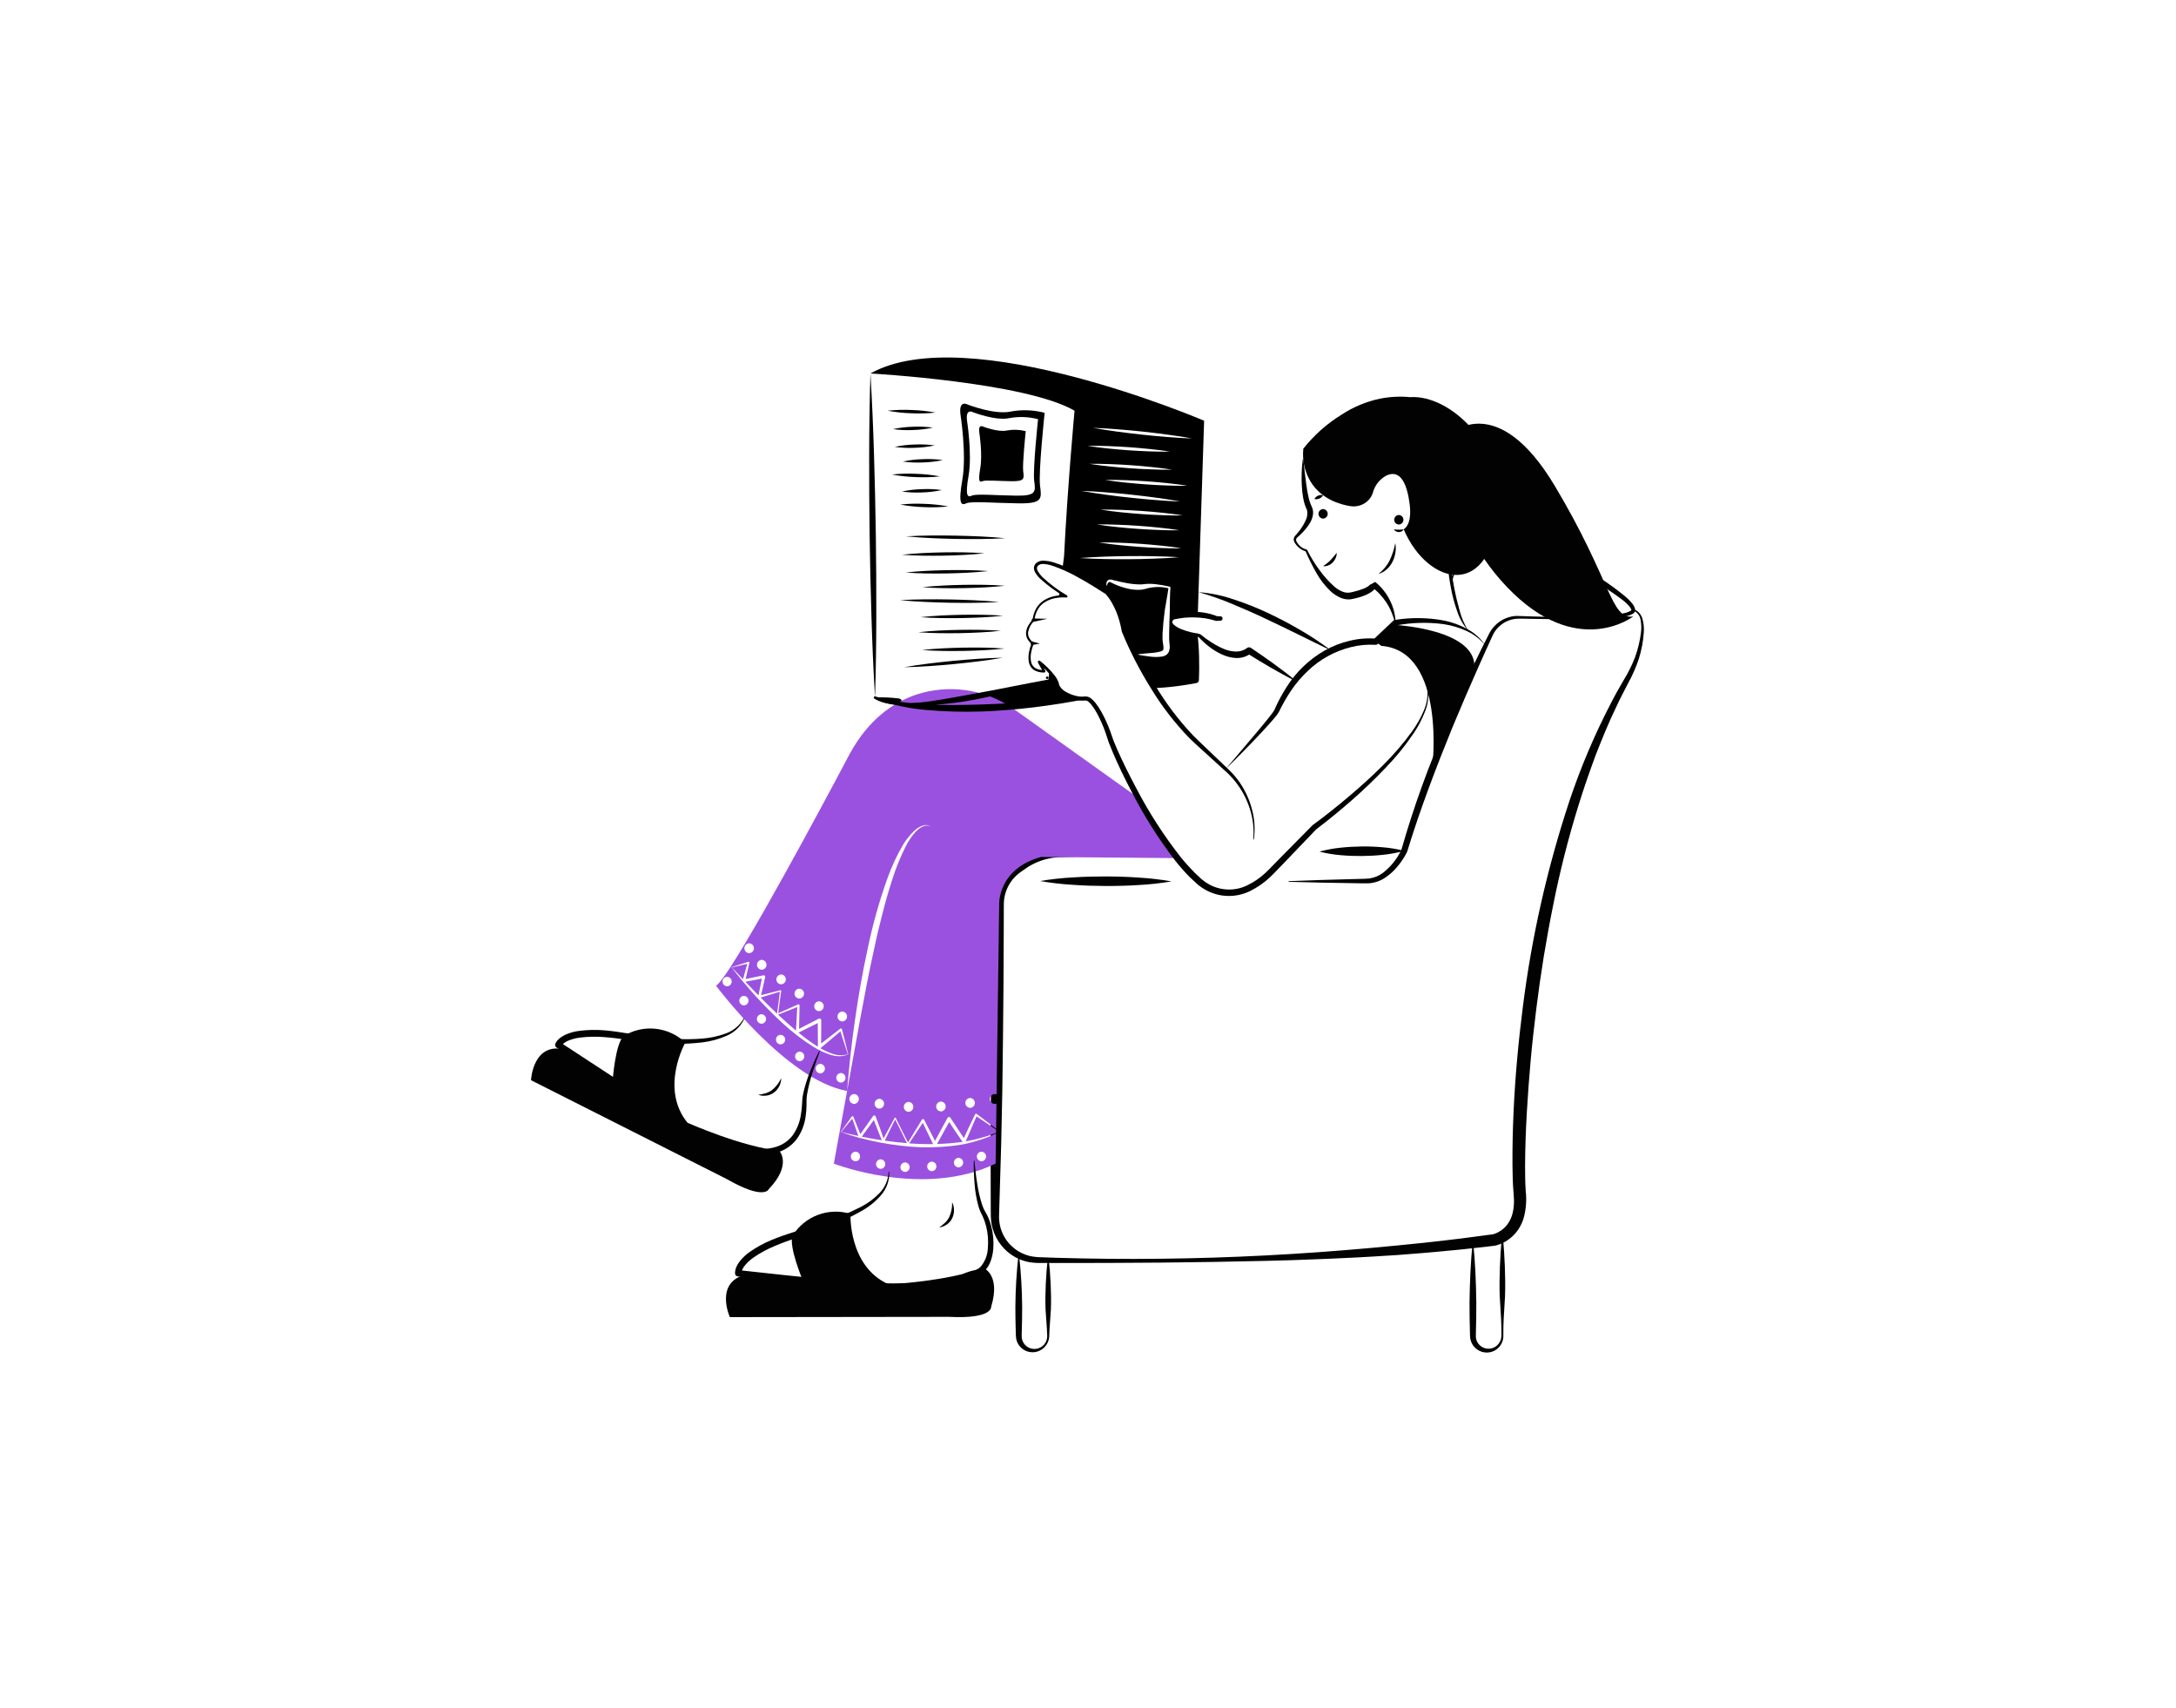 <svg width="660" height="518" viewBox="0 0 660 518" fill="none" xmlns="http://www.w3.org/2000/svg">
<path d="M264.014 113.26C264.014 113.26 311.029 115.869 325.919 124.552C325.919 124.552 323.81 147.42 322.736 168.705L322.303 172.114C327.01 174.238 331.545 176.725 335.865 179.554C335.865 179.554 339.642 183.209 341.064 191.346C343.558 197.339 346.531 203.122 349.955 208.638C354.033 207.913 358.265 207.096 362.65 206.189L363.102 192.599C351.565 189.726 355.992 187.362 355.992 187.362L357.254 187.033C359.225 186.514 361.266 186.311 363.3 186.43L363.31 186.053L365.221 127.594C365.221 127.594 293.37 96.787 264.014 113.26ZM351.669 136.966L348.542 136.881C346.451 136.815 344.37 136.683 342.279 136.551C340.197 136.391 338.116 136.231 336.044 136.005C333.962 135.779 331.881 135.543 329.819 135.204C331.909 135.157 334 135.214 336.091 135.28C338.182 135.345 340.263 135.477 342.345 135.609C344.426 135.769 346.517 135.929 348.589 136.156L351.706 136.504C352.742 136.655 353.778 136.777 354.814 136.956C353.769 136.994 352.724 136.966 351.669 136.966ZM355.464 142.428C354.409 142.456 353.364 142.428 352.319 142.437L349.182 142.343C347.091 142.287 345.01 142.155 342.929 142.014C340.847 141.863 338.766 141.703 336.684 141.467C334.612 141.251 332.531 141.006 330.459 140.667C332.559 140.62 334.65 140.676 336.741 140.752C338.822 140.808 340.913 140.94 342.995 141.081C345.076 141.232 347.157 141.392 349.239 141.628L352.347 141.976C353.383 142.127 354.428 142.24 355.464 142.428ZM335.507 149.313C338.012 149.492 340.508 149.746 343.004 150C345.5 150.273 347.996 150.556 350.482 150.904L354.202 151.441C355.445 151.648 356.689 151.827 357.922 152.072C356.66 152.044 355.408 151.959 354.155 151.903L350.397 151.63C347.892 151.451 345.396 151.196 342.9 150.933C340.414 150.66 337.918 150.377 335.432 150.029C332.945 149.68 330.459 149.322 327.982 148.87C330.497 148.936 333.002 149.115 335.507 149.313ZM355.003 178.217C354.796 180.544 354.862 182.888 354.814 185.215C354.748 187.541 354.626 189.858 354.617 192.147C354.607 192.721 354.607 193.286 354.617 193.832C354.635 194.106 354.635 194.322 354.664 194.614L354.748 195.509C354.86 196.246 354.776 197 354.504 197.694C354.304 198.112 353.986 198.462 353.59 198.702C353.261 198.894 352.901 199.028 352.526 199.097C351.302 199.282 350.059 199.289 348.834 199.116C347.666 198.975 346.498 198.796 345.34 198.589C345.316 198.584 345.295 198.571 345.281 198.552C345.267 198.533 345.261 198.509 345.264 198.485C345.269 198.464 345.279 198.445 345.294 198.43C345.309 198.415 345.328 198.405 345.349 198.4C346.517 198.249 347.685 198.137 348.853 198.052C349.951 197.999 351.04 197.829 352.102 197.543C352.573 197.364 352.827 197.185 352.855 196.978C352.925 196.556 352.918 196.126 352.837 195.707L352.705 194.869C352.658 194.586 352.629 194.219 352.601 193.908C352.592 193.296 352.592 192.693 352.61 192.099C352.742 189.726 352.978 187.409 353.289 185.083C353.628 182.851 354.099 180.638 354.391 178.406C353.073 178.061 351.707 177.94 350.35 178.048C349.646 178.094 348.947 178.198 348.259 178.358C347.911 178.434 347.591 178.537 347.242 178.631C346.85 178.735 346.45 178.808 346.046 178.848C344.503 178.95 342.955 178.784 341.469 178.358C340.011 177.979 338.597 177.449 337.249 176.776L337.183 176.748C337.048 176.65 336.899 176.574 336.741 176.522C336.609 176.477 336.466 176.481 336.336 176.531C336.183 176.61 336.063 176.74 335.997 176.899C335.903 177.087 335.833 177.286 335.79 177.492L335.78 177.501C335.778 177.513 335.773 177.525 335.766 177.535C335.759 177.546 335.75 177.554 335.739 177.56C335.728 177.567 335.716 177.571 335.704 177.572C335.691 177.573 335.679 177.571 335.667 177.567C335.649 177.564 335.633 177.555 335.621 177.541C335.609 177.527 335.602 177.51 335.601 177.492C335.57 177.251 335.566 177.008 335.592 176.767C335.637 176.488 335.769 176.232 335.968 176.032C336.208 175.832 336.514 175.731 336.825 175.75C337.088 175.751 337.347 175.805 337.588 175.91C338.982 176.258 340.395 176.588 341.798 176.833C343.164 177.096 344.551 177.228 345.942 177.228C346.281 177.238 346.592 177.181 346.922 177.162C347.298 177.125 347.694 177.059 348.08 177.059C348.844 177.03 349.609 177.058 350.369 177.143C351.858 177.312 353.336 177.567 354.795 177.906C354.86 177.922 354.917 177.96 354.956 178.013C354.996 178.066 355.016 178.132 355.012 178.198L355.003 178.217ZM353.797 169.251L350.039 169.411C347.544 169.524 345.038 169.552 342.533 169.581C340.028 169.59 337.532 169.599 335.027 169.534C332.522 169.477 330.016 169.411 327.511 169.232C330.016 169.015 332.512 168.912 335.017 168.808C337.523 168.705 340.028 168.677 342.524 168.639C345.029 168.629 347.534 168.62 350.039 168.686L353.797 168.789C355.05 168.855 356.302 168.893 357.555 168.987C356.302 169.11 355.05 169.166 353.797 169.251ZM355.201 166.275L352.064 166.19C349.973 166.124 347.892 165.992 345.811 165.86C343.729 165.7 341.638 165.54 339.566 165.314C337.485 165.088 335.413 164.853 333.341 164.514C335.441 164.467 337.532 164.523 339.613 164.589C341.704 164.655 343.786 164.787 345.877 164.919C347.958 165.079 350.039 165.239 352.111 165.465L355.229 165.813C356.265 165.964 357.301 166.086 358.337 166.265C357.291 166.303 356.246 166.275 355.201 166.275ZM332.691 159.042C334.791 158.995 336.882 159.051 338.973 159.126C341.064 159.183 343.145 159.315 345.227 159.456C347.308 159.607 349.389 159.767 351.471 160.002L354.588 160.351C355.624 160.501 356.66 160.624 357.696 160.803C356.642 160.831 355.596 160.803 354.551 160.812L351.414 160.718C349.333 160.662 347.242 160.53 345.161 160.388C343.079 160.238 340.998 160.078 338.917 159.842C336.845 159.626 334.763 159.39 332.691 159.042ZM355.634 156.31L352.498 156.226C350.407 156.169 348.325 156.028 346.234 155.896C344.153 155.736 342.072 155.576 340 155.35C337.918 155.124 335.846 154.888 333.774 154.549C335.865 154.502 337.956 154.559 340.047 154.625C342.138 154.69 344.219 154.822 346.3 154.954C348.391 155.114 350.473 155.274 352.545 155.5L355.662 155.858C356.698 156.009 357.734 156.122 358.77 156.301C357.725 156.339 356.679 156.31 355.634 156.31ZM356.99 147.307L353.854 147.222C351.763 147.165 349.682 147.024 347.6 146.892C345.519 146.732 343.437 146.572 341.356 146.346C339.274 146.12 337.203 145.884 335.13 145.545C337.231 145.498 339.322 145.555 341.403 145.621C343.494 145.687 345.575 145.819 347.666 145.95C349.747 146.111 351.829 146.271 353.901 146.497L357.018 146.855C358.054 147.005 359.1 147.118 360.126 147.297C359.081 147.335 358.036 147.307 356.99 147.307ZM357.706 132.784L353.948 132.511C351.443 132.332 348.947 132.077 346.451 131.814C343.965 131.541 341.469 131.258 338.982 130.909C336.496 130.561 334.01 130.203 331.533 129.751C334.047 129.817 336.553 129.996 339.058 130.194C341.563 130.373 344.059 130.627 346.555 130.881C349.05 131.164 351.546 131.437 354.023 131.795L357.753 132.322C358.996 132.529 360.239 132.709 361.473 132.953C360.211 132.925 358.958 132.84 357.706 132.784ZM320.702 207.545C320.245 206.061 319.414 204.719 318.291 203.646L317.97 206.189C293.577 212.358 279.865 213.215 272.613 212.829C281.918 214.034 300.311 215.231 328.236 211.887C325.599 211.84 321.135 210.032 320.702 207.545ZM323.461 180.864C323.461 180.864 322.585 180.346 321.361 179.545L321.191 180.892C321.945 180.805 322.706 180.796 323.461 180.864Z" fill="black"/>
<path d="M265.417 211.573C266.642 211.467 267.873 211.448 269.101 211.517C270.307 211.559 271.498 211.676 272.686 211.828C272.942 211.861 273.176 211.992 273.337 212.194C273.499 212.395 273.576 212.652 273.552 212.909C273.528 213.166 273.405 213.404 273.209 213.573C273.013 213.741 272.759 213.827 272.501 213.812C271.256 213.754 270.021 213.558 268.819 213.227C268.21 213.064 267.614 212.853 267.037 212.596C266.448 212.341 265.901 211.996 265.417 211.573ZM265.417 211.573C266.683 211.65 267.861 211.645 269.054 211.687C270.243 211.708 271.424 211.755 272.611 211.821L272.426 213.805C271.213 213.649 270.014 213.394 268.842 213.045C267.638 212.715 266.485 212.219 265.417 211.573Z" fill="black"/>
<path d="M395.322 139.377C395.617 141.959 395.868 144.529 396.226 147.061C396.411 148.323 396.601 149.585 396.895 150.797C397.026 151.394 397.194 151.982 397.399 152.558C397.493 152.83 397.606 153.096 397.737 153.353L397.946 153.842C398.033 154.028 398.099 154.222 398.145 154.422C398.334 155.187 398.318 155.988 398.098 156.744C397.915 157.438 397.629 158.1 397.248 158.708C396.533 159.852 395.68 160.905 394.71 161.843C394.473 162.075 394.236 162.305 393.991 162.526L393.623 162.856L393.437 163.019C393.394 163.056 393.353 163.096 393.315 163.139C393.167 163.323 393.094 163.555 393.11 163.791C393.144 164.058 393.253 164.31 393.423 164.518C394.064 165.574 395.09 166.338 396.286 166.65C396.329 166.659 396.371 166.678 396.406 166.706C396.442 166.733 396.47 166.768 396.49 166.809L396.498 166.825C397.535 168.923 398.759 170.925 400.155 172.805C401.487 174.666 403.02 176.376 404.725 177.903C405.528 178.605 406.452 179.153 407.453 179.52C407.906 179.679 408.385 179.756 408.865 179.748C409.094 179.745 409.323 179.722 409.548 179.68C409.794 179.639 410.096 179.559 410.367 179.5C411.459 179.252 412.532 178.925 413.577 178.524C414.06 178.337 414.521 178.1 414.954 177.816C415.136 177.697 415.304 177.557 415.453 177.399C415.509 177.344 415.558 177.284 415.6 177.218L415.635 177.165C415.641 177.185 415.635 177.102 415.638 177.3L417.103 176.474C418.061 177.23 418.925 178.099 419.674 179.063C420.421 179.991 421.061 181.001 421.582 182.073C422.65 184.169 423.235 186.478 423.295 188.831C423.296 188.854 423.288 188.878 423.273 188.896C423.258 188.914 423.237 188.926 423.213 188.93C423.19 188.933 423.166 188.928 423.146 188.915C423.126 188.902 423.112 188.883 423.105 188.86L423.104 188.854C422.841 187.754 422.487 186.678 422.045 185.638C421.625 184.61 421.103 183.626 420.487 182.702C419.881 181.785 419.198 180.923 418.444 180.124C417.717 179.341 416.912 178.635 416.042 178.016L417.507 177.191C417.514 177.383 417.486 177.575 417.425 177.757C417.387 177.878 417.339 177.995 417.28 178.107C417.182 178.301 417.062 178.483 416.921 178.65C416.68 178.935 416.405 179.189 416.102 179.406C415.563 179.793 414.984 180.121 414.375 180.383C413.235 180.874 412.048 181.25 410.833 181.504C410.527 181.568 410.258 181.641 409.923 181.698C409.567 181.761 409.206 181.786 408.845 181.771C408.144 181.752 407.451 181.611 406.797 181.355C405.593 180.863 404.491 180.152 403.546 179.258C401.777 177.575 400.283 175.626 399.117 173.481C397.947 171.402 396.886 169.263 395.938 167.074L396.15 167.248C394.822 166.867 393.673 166.028 392.905 164.881C392.651 164.595 392.48 164.246 392.41 163.871C392.352 163.456 392.448 163.035 392.68 162.686C392.737 162.598 392.801 162.515 392.872 162.438L393.031 162.259L393.345 161.899C393.554 161.659 393.752 161.411 393.95 161.164C394.733 160.196 395.399 159.139 395.934 158.014C396.453 157.048 396.643 155.938 396.475 154.854C396.449 154.739 396.408 154.627 396.353 154.522L396.287 154.358L396.18 154.119C396.027 153.795 395.896 153.461 395.788 153.119C395.578 152.469 395.41 151.807 395.283 151.136C395.051 149.833 394.905 148.516 394.845 147.194C394.706 144.584 394.801 141.967 395.129 139.374C395.131 139.361 395.135 139.349 395.141 139.338C395.148 139.327 395.156 139.317 395.166 139.309C395.176 139.302 395.188 139.296 395.2 139.292C395.212 139.289 395.225 139.288 395.238 139.29C395.259 139.293 395.28 139.303 395.295 139.319C395.31 139.335 395.32 139.355 395.322 139.377Z" fill="#020202"/>
<path d="M423.199 164.703C423.387 165.645 423.403 166.613 423.247 167.561C423.102 168.521 422.81 169.454 422.38 170.326C421.947 171.206 421.348 171.996 420.616 172.65C419.898 173.302 419.041 173.782 418.11 174.052C418.823 173.471 419.48 172.827 420.075 172.126C420.643 171.442 421.128 170.692 421.518 169.893C422.3 168.243 422.865 166.498 423.199 164.703Z" fill="#020202"/>
<path d="M425.761 160.527C433.049 177.67 452.649 182.57 454.675 153.575C455.964 135.12 439.878 119.623 427.717 120.438C424.64 120.147 421.536 120.306 418.505 120.912C414.34 121.796 410.379 123.455 406.828 125.803C402.422 128.526 398.524 131.997 395.31 136.059C394.937 139.549 395.713 143.065 397.519 146.074C400.8 151.38 406.395 152.991 409.507 153.48C410.564 153.665 411.651 153.575 412.664 153.218C413.677 152.862 414.581 152.251 415.29 151.445C415.791 150.851 416.168 150.164 416.399 149.422C416.684 148.336 417.187 147.319 417.877 146.433C418.566 145.546 419.428 144.809 420.411 144.265C422.84 143.063 425.812 143.426 427.223 150.734C428.396 156.816 427.309 159.459 425.761 160.527Z" fill="#020202"/>
<path d="M315.471 267.179C318.77 266.623 322.098 266.257 325.438 266.082C328.76 265.861 332.082 265.785 335.403 265.789C338.724 265.801 342.045 265.897 345.366 266.136C348.706 266.329 352.032 266.716 355.327 267.295C352.029 267.854 348.701 268.222 345.36 268.396C342.038 268.615 338.716 268.692 335.394 268.684C332.073 268.669 328.752 268.573 325.431 268.333C322.091 268.139 318.766 267.754 315.471 267.179Z" fill="#020202"/>
<path d="M350.078 258.906C344.761 259.152 339.445 259.336 334.127 259.517L326.151 259.795L322.163 259.922C320.889 259.931 319.618 260.058 318.368 260.304C315.892 260.796 313.535 261.765 311.428 263.156L309.821 264.271C309.316 264.618 308.834 264.997 308.377 265.406C307.489 266.22 306.726 267.16 306.112 268.197C305.507 269.232 305.059 270.351 304.782 271.517C304.646 272.097 304.554 272.688 304.508 273.282C304.472 273.578 304.481 273.877 304.467 274.174L304.465 275.161L304.441 283.138L304.364 299.092L304.213 315.045C304.121 325.68 303.94 336.315 303.67 346.948L303.194 362.896L303.071 366.883C303.055 367.54 303.019 368.231 303.02 368.858C303.01 369.462 303.047 370.065 303.129 370.663C303.45 373.089 304.497 375.361 306.135 377.18C306.963 378.085 307.914 378.87 308.96 379.512C310.028 380.128 311.176 380.595 312.372 380.899C313.616 381.157 314.884 381.286 316.154 381.286L320.137 381.431C325.45 381.577 330.764 381.702 336.079 381.745C357.339 381.936 378.581 381.268 399.805 379.743C410.403 378.988 420.981 378.021 431.536 376.922C434.176 376.656 436.808 376.322 439.443 376.026C442.083 375.737 444.705 375.393 447.321 375.037L451.249 374.518L452.232 374.393L452.723 374.33C452.761 374.328 452.799 374.32 452.834 374.307L453.004 374.262C453.521 374.109 454.02 373.901 454.494 373.643C455.458 373.12 456.311 372.415 457.007 371.568C457.699 370.695 458.23 369.707 458.576 368.649C458.925 367.533 459.125 366.376 459.171 365.208C459.218 364.605 459.219 364 459.175 363.397L459.12 362.481L459.093 362.021L459.049 361.499C458.821 358.727 458.779 356.066 458.745 353.374C458.706 348.009 458.836 342.663 459.072 337.321C459.543 326.639 460.538 315.991 461.888 305.389C464.561 284.155 469.293 263.231 476.018 242.913C479.414 232.762 483.597 222.893 488.53 213.394C489.727 211.003 491.072 208.689 492.403 206.372C493.788 204.148 494.96 201.799 495.903 199.355C496.808 196.898 497.421 194.343 497.729 191.743C497.891 190.463 497.842 189.165 497.584 187.901C497.479 187.283 497.217 186.702 496.822 186.215C496.427 185.728 495.913 185.352 495.33 185.122L495.316 185.117C495.268 185.1 495.229 185.064 495.207 185.018C495.185 184.971 495.182 184.918 495.2 184.87C495.217 184.822 495.253 184.783 495.299 184.761C495.345 184.739 495.398 184.736 495.446 184.753C496.127 184.958 496.738 185.349 497.209 185.882C497.665 186.421 497.999 187.052 498.189 187.731C498.552 189.057 498.685 190.436 498.582 191.807C498.396 194.507 497.892 197.176 497.082 199.759C496.233 202.326 495.145 204.808 493.832 207.171C492.643 209.537 491.369 211.853 490.278 214.266C487.957 219.019 485.973 223.93 484.039 228.848C482.197 233.806 480.456 238.798 478.889 243.849C475.737 253.948 473.128 264.21 471.074 274.588C470.021 279.772 469.091 284.981 468.216 290.198C467.374 295.422 466.626 300.66 465.973 305.912C465.333 311.165 464.719 316.422 464.253 321.694C463.783 326.965 463.395 332.241 463.091 337.524C462.792 342.804 462.6 348.092 462.572 353.363C462.572 355.987 462.587 358.649 462.765 361.18C463.108 364.079 462.853 367.018 462.016 369.815C461.514 371.283 460.753 372.649 459.77 373.849C458.761 375.05 457.527 376.043 456.138 376.771C455.438 377.14 454.7 377.433 453.938 377.645L453.625 377.723C453.5 377.754 453.374 377.777 453.247 377.793L452.748 377.851L451.751 377.967L447.761 378.415C445.1 378.719 442.442 379.009 439.79 379.242C437.135 379.483 434.483 379.762 431.827 379.971L423.857 380.601L415.88 381.091C413.222 381.263 410.561 381.38 407.902 381.507C405.242 381.633 402.583 381.769 399.921 381.853C389.282 382.323 378.637 382.494 367.997 382.695C357.357 382.865 346.716 382.966 336.075 382.997L320.112 383.018L316.119 383.014C314.73 383.059 313.339 382.962 311.97 382.724C309.144 382.152 306.56 380.73 304.565 378.648C302.037 376.009 300.595 372.516 300.523 368.862C300.5 368.16 300.513 367.522 300.506 366.849L300.493 362.86L300.457 346.904C300.489 336.268 300.601 325.633 300.795 314.999L301.085 299.048L301.448 283.097L301.644 275.122L301.676 274.115C301.7 273.749 301.705 273.381 301.757 273.017C301.835 272.288 301.969 271.565 302.157 270.856C302.91 268.013 304.506 265.465 306.736 263.547C307.283 263.084 307.859 262.656 308.461 262.265C309.022 261.9 309.553 261.536 310.168 261.161C312.571 259.702 315.233 258.724 318.008 258.28C319.379 258.065 320.767 257.978 322.154 258.019L326.142 258.073L334.118 258.204C339.436 258.287 344.755 258.373 350.074 258.52C350.124 258.522 350.171 258.542 350.207 258.578C350.242 258.614 350.261 258.662 350.262 258.712C350.262 258.762 350.243 258.81 350.209 258.846C350.175 258.883 350.128 258.904 350.078 258.906Z" fill="#020202"/>
<path d="M400.212 258.262C402.313 257.685 404.46 257.286 406.628 257.07C408.768 256.838 410.909 256.72 413.052 256.699C415.194 256.677 417.337 256.757 419.481 256.95C421.653 257.126 423.806 257.488 425.917 258.03C423.816 258.611 421.67 259.011 419.501 259.227C417.361 259.458 415.22 259.577 413.078 259.594C410.936 259.611 408.793 259.532 406.649 259.339C404.477 259.161 402.323 258.801 400.212 258.262Z" fill="#020202"/>
<path d="M455.782 375.015C456.151 378.032 456.313 381.049 456.434 384.066C456.54 387.083 456.602 390.1 456.489 393.117C456.351 396.134 456.07 399.151 455.999 402.168C455.993 402.922 455.969 403.676 455.98 404.43C455.984 404.806 455.992 405.178 455.967 405.591C455.927 405.993 455.842 406.389 455.715 406.773C455.448 407.558 454.991 408.265 454.384 408.83C453.777 409.395 453.039 409.801 452.236 410.011C450.95 410.342 449.585 410.157 448.433 409.495C447.282 408.833 446.435 407.747 446.073 406.468C445.947 406.035 445.878 405.588 445.867 405.137L445.842 404.003C445.775 400.986 445.694 397.969 445.72 394.952C445.802 388.918 446.044 382.884 446.653 376.85C446.655 376.826 446.667 376.804 446.684 376.788C446.702 376.772 446.725 376.763 446.749 376.763C446.774 376.763 446.797 376.772 446.815 376.788C446.832 376.804 446.844 376.826 446.846 376.85C447.455 382.884 447.697 388.918 447.779 394.952C447.805 397.969 447.724 400.986 447.658 404.003L447.634 405.131C447.63 405.435 447.662 405.739 447.727 406.036C447.863 406.64 448.146 407.201 448.551 407.67C448.969 408.149 449.496 408.523 450.087 408.758C450.705 408.986 451.369 409.061 452.022 408.976C452.702 408.874 453.343 408.596 453.883 408.169C454.423 407.743 454.842 407.184 455.1 406.547C455.349 405.871 455.449 405.148 455.392 404.43C455.402 403.676 455.378 402.922 455.373 402.168C455.302 399.151 455.021 396.134 454.882 393.117C454.77 390.1 454.831 387.083 454.938 384.066C455.058 381.049 455.221 378.032 455.589 375.015C455.592 374.992 455.604 374.97 455.621 374.954C455.639 374.938 455.662 374.93 455.686 374.93C455.71 374.93 455.733 374.938 455.75 374.954C455.768 374.97 455.779 374.992 455.782 375.015Z" fill="#020202"/>
<path d="M318.032 381.77C318.401 384.346 318.563 386.922 318.684 389.498C318.79 392.073 318.851 394.649 318.739 397.225C318.601 399.801 318.32 402.376 318.249 404.952C318.255 405.64 318.122 406.322 317.858 406.957C317.593 407.592 317.202 408.167 316.708 408.646C316.19 409.152 315.568 409.541 314.886 409.786C314.204 410.031 313.477 410.127 312.755 410.066C312.033 410.005 311.332 409.79 310.701 409.435C310.069 409.08 309.521 408.593 309.094 408.007C308.646 407.386 308.344 406.672 308.21 405.918C308.126 405.236 308.086 404.549 308.091 403.861C308.025 401.286 307.944 398.71 307.97 396.134C308.016 390.97 308.327 385.812 308.903 380.679C308.906 380.656 308.917 380.634 308.935 380.618C308.953 380.602 308.976 380.594 308.999 380.594C309.023 380.594 309.046 380.602 309.064 380.618C309.082 380.634 309.093 380.656 309.096 380.679C309.672 385.811 309.983 390.97 310.029 396.134C310.055 398.71 309.974 401.286 309.907 403.861C309.898 404.497 309.852 405.197 309.9 405.662C310.019 406.667 310.525 407.585 311.311 408.222C312.097 408.859 313.1 409.163 314.108 409.07C315.115 408.978 316.046 408.495 316.703 407.726C317.359 406.957 317.689 405.961 317.623 404.952C317.552 402.376 317.271 399.801 317.132 397.225C317.02 394.649 317.081 392.073 317.188 389.498C317.308 386.922 317.471 384.346 317.839 381.77C317.842 381.747 317.854 381.726 317.872 381.71C317.89 381.695 317.912 381.687 317.936 381.687C317.959 381.687 317.982 381.695 318 381.71C318.017 381.726 318.029 381.747 318.032 381.77Z" fill="#020202"/>
<path d="M363.322 186.406C365.238 186.601 367.156 186.906 369 186.965L368.951 186.963L370.109 186.901C370.286 186.891 370.459 186.951 370.591 187.068C370.724 187.185 370.804 187.35 370.815 187.527C370.826 187.703 370.767 187.877 370.65 188.01C370.533 188.143 370.369 188.224 370.192 188.235C369.764 188.263 369.329 188.284 368.893 188.291C368.854 188.291 368.815 188.286 368.778 188.274L368.722 188.256C367.709 187.937 366.673 187.69 365.625 187.518C364.582 187.361 363.53 187.268 362.476 187.238C361.421 187.207 360.365 187.236 359.313 187.323C358.238 187.435 357.171 187.607 356.115 187.837L356.222 187.795C356.066 187.858 355.927 187.954 355.813 188.077C355.699 188.2 355.613 188.347 355.562 188.506C355.49 188.795 355.75 189.154 356.036 189.463C356.748 190.059 357.558 190.527 358.43 190.844C358.878 191.003 359.316 191.182 359.771 191.323L361.146 191.712C362.078 191.918 363.012 192.128 363.944 192.295C364.016 192.308 364.083 192.34 364.139 192.387L364.186 192.428C365.247 193.316 366.369 194.129 367.544 194.859C368.689 195.595 369.894 196.233 371.146 196.766C372.334 197.285 373.612 197.565 374.908 197.59C376.11 197.608 377.283 197.229 378.248 196.512L378.277 196.49C378.439 196.37 378.635 196.303 378.838 196.299C379.04 196.294 379.238 196.353 379.406 196.467C380.546 197.246 381.7 198.003 382.828 198.8C383.962 199.588 385.089 200.388 386.208 201.199C387.33 202.006 388.426 202.852 389.537 203.677C390.641 204.512 391.729 205.37 392.802 206.253C392.82 206.268 392.832 206.288 392.835 206.312C392.839 206.335 392.834 206.358 392.821 206.378C392.808 206.397 392.789 206.411 392.766 206.417C392.744 206.424 392.72 206.421 392.699 206.411C391.456 205.79 390.229 205.145 389.018 204.475C387.813 203.796 386.594 203.139 385.401 202.442C384.203 201.752 383.014 201.048 381.835 200.33C380.648 199.623 379.487 198.876 378.312 198.151L379.469 198.106C378.156 199.115 376.529 199.626 374.875 199.55C373.335 199.457 371.828 199.06 370.441 198.383C369.108 197.758 367.85 196.983 366.691 196.075C365.547 195.18 364.475 194.195 363.487 193.131L363.729 193.263C362.789 192.994 361.875 192.67 360.95 192.378C360.033 192.06 359.116 191.744 358.212 191.377C357.279 191.024 356.399 190.544 355.596 189.952C355.358 189.777 355.161 189.552 355.019 189.292C354.878 189.033 354.795 188.745 354.776 188.45C354.788 188.123 354.902 187.808 355.101 187.548C355.281 187.304 355.505 187.095 355.761 186.932C355.774 186.924 355.788 186.917 355.803 186.912L355.868 186.89C356.924 186.509 358.002 186.19 359.096 185.934C360.215 185.682 361.358 185.557 362.505 185.563C364.793 185.579 367.058 186.028 369.179 186.886L369.008 186.851C369.345 186.858 369.682 186.879 370.026 186.906L370.109 188.241L368.951 188.179L368.901 188.176C367.929 188.026 366.97 187.807 366.029 187.522C365.097 187.25 364.18 186.939 363.277 186.589C363.256 186.58 363.238 186.564 363.228 186.544C363.217 186.524 363.214 186.5 363.22 186.478C363.225 186.455 363.238 186.436 363.257 186.422C363.276 186.409 363.299 186.403 363.322 186.406Z" fill="#020202"/>
<path d="M363.523 179.578C367.238 179.852 370.899 180.616 374.413 181.851C377.941 183.01 381.395 184.387 384.753 185.973C388.101 187.567 391.388 189.28 394.572 191.17C397.776 193.03 400.862 195.084 403.814 197.322C400.468 195.729 397.171 194.092 393.873 192.463C390.569 190.849 387.278 189.224 383.954 187.678C380.648 186.091 377.289 184.635 373.91 183.227C370.53 181.787 367.061 180.569 363.523 179.578Z" fill="#020202"/>
<path d="M221.99 293.392C223.101 294.588 224.222 295.794 225.352 296.971C225.766 295.408 226.228 293.853 226.661 292.281C225.107 292.676 223.55 293.047 221.99 293.392ZM226.068 297.724C227.264 298.986 228.469 300.258 229.694 301.501L230.052 301.859C230.372 300.164 230.72 298.468 231.078 296.773C229.402 297.093 227.744 297.404 226.068 297.724ZM230.711 302.528C232.35 304.176 233.998 305.805 235.684 307.397L236.145 304.006L236.541 300.738C234.591 301.322 232.66 301.944 230.711 302.528ZM235.994 307.698C236.663 308.32 237.341 308.951 238.038 309.563C239.14 310.58 240.28 311.569 241.429 312.53C241.542 310.147 241.674 307.77 241.824 305.4C239.875 306.163 237.935 306.917 235.994 307.698ZM248.04 310.25C246.091 311.23 244.132 312.181 242.182 313.161C243.742 314.446 245.367 315.65 247.051 316.768C247.39 317.003 247.729 317.22 248.078 317.427L248.04 310.25ZM254.897 312.775C252.909 314.489 250.885 316.156 248.878 317.851C248.862 317.863 248.842 317.869 248.822 317.87C249.875 318.489 250.981 319.012 252.128 319.433C253.084 319.816 254.102 320.021 255.132 320.036C255.819 320.037 256.501 319.919 257.148 319.687C256.375 317.38 255.631 315.082 254.897 312.775ZM221.99 293.392C223.101 294.588 224.222 295.794 225.352 296.971C225.766 295.408 226.228 293.853 226.661 292.281C225.107 292.676 223.55 293.047 221.99 293.392ZM226.068 297.724C227.264 298.986 228.469 300.258 229.694 301.501L230.052 301.859C230.372 300.164 230.72 298.468 231.078 296.773C229.402 297.093 227.744 297.404 226.068 297.724ZM230.711 302.528C232.35 304.176 233.998 305.805 235.684 307.397L236.145 304.006L236.541 300.738C234.591 301.322 232.66 301.944 230.711 302.528ZM235.994 307.698C236.663 308.32 237.341 308.951 238.038 309.563C239.14 310.58 240.28 311.569 241.429 312.53C241.542 310.147 241.674 307.77 241.824 305.4C239.875 306.163 237.935 306.917 235.994 307.698ZM248.04 310.25C246.091 311.23 244.132 312.181 242.182 313.161C243.742 314.446 245.367 315.65 247.051 316.768C247.39 317.003 247.729 317.22 248.078 317.427L248.04 310.25ZM254.897 312.775C252.909 314.489 250.885 316.156 248.878 317.851C248.862 317.863 248.842 317.869 248.822 317.87C249.875 318.489 250.981 319.012 252.128 319.433C253.084 319.816 254.102 320.021 255.132 320.036C255.819 320.037 256.501 319.919 257.148 319.687C256.375 317.38 255.631 315.082 254.897 312.775ZM221.99 293.392C223.101 294.588 224.222 295.794 225.352 296.971C225.766 295.408 226.228 293.853 226.661 292.281C225.107 292.676 223.55 293.047 221.99 293.392ZM226.068 297.724C227.264 298.986 228.469 300.258 229.694 301.501L230.052 301.859C230.372 300.164 230.72 298.468 231.078 296.773C229.402 297.093 227.744 297.404 226.068 297.724ZM230.711 302.528C232.35 304.176 233.998 305.805 235.684 307.397L236.145 304.006L236.541 300.738C234.591 301.322 232.66 301.944 230.711 302.528ZM235.994 307.698C236.663 308.32 237.341 308.951 238.038 309.563C239.14 310.58 240.28 311.569 241.429 312.53C241.542 310.147 241.674 307.77 241.824 305.4C239.875 306.163 237.935 306.917 235.994 307.698ZM248.04 310.25C246.091 311.23 244.132 312.181 242.182 313.161C243.742 314.446 245.367 315.65 247.051 316.768C247.39 317.003 247.729 317.22 248.078 317.427L248.04 310.25ZM254.897 312.775C252.909 314.489 250.885 316.156 248.878 317.851C248.862 317.863 248.842 317.869 248.822 317.87C249.875 318.489 250.981 319.012 252.128 319.433C253.084 319.816 254.102 320.021 255.132 320.036C255.819 320.037 256.501 319.919 257.148 319.687C256.375 317.38 255.631 315.082 254.897 312.775ZM221.99 293.392C223.101 294.588 224.222 295.794 225.352 296.971C225.766 295.408 226.228 293.853 226.661 292.281C225.107 292.676 223.55 293.047 221.99 293.392ZM226.068 297.724C227.264 298.986 228.469 300.258 229.694 301.501L230.052 301.859C230.372 300.164 230.72 298.468 231.078 296.773C229.402 297.093 227.744 297.404 226.068 297.724ZM230.711 302.528C232.35 304.176 233.998 305.805 235.684 307.397L236.145 304.006L236.541 300.738C234.591 301.322 232.66 301.944 230.711 302.528ZM235.994 307.698C236.663 308.32 237.341 308.951 238.038 309.563C239.14 310.58 240.28 311.569 241.429 312.53C241.542 310.147 241.674 307.77 241.824 305.4C239.875 306.163 237.935 306.917 235.994 307.698ZM248.04 310.25C246.091 311.23 244.132 312.181 242.182 313.161C243.742 314.446 245.367 315.65 247.051 316.768C247.39 317.003 247.729 317.22 248.078 317.427L248.04 310.25ZM254.897 312.775C252.909 314.489 250.885 316.156 248.878 317.851C248.862 317.863 248.842 317.869 248.822 317.87C249.875 318.489 250.981 319.012 252.128 319.433C253.084 319.816 254.102 320.021 255.132 320.036C255.819 320.037 256.501 319.919 257.148 319.687C256.375 317.38 255.631 315.082 254.897 312.775ZM221.99 293.392C223.101 294.588 224.222 295.794 225.352 296.971C225.766 295.408 226.228 293.853 226.661 292.281C225.107 292.676 223.55 293.047 221.99 293.392ZM226.068 297.724C227.264 298.986 228.469 300.258 229.694 301.501L230.052 301.859C230.372 300.164 230.72 298.468 231.078 296.773C229.402 297.093 227.744 297.404 226.068 297.724ZM230.711 302.528C232.35 304.176 233.998 305.805 235.684 307.397L236.145 304.006L236.541 300.738C234.591 301.322 232.66 301.944 230.711 302.528ZM235.994 307.698C236.663 308.32 237.341 308.951 238.038 309.563C239.14 310.58 240.28 311.569 241.429 312.53C241.542 310.147 241.674 307.77 241.824 305.4C239.875 306.163 237.935 306.917 235.994 307.698ZM248.04 310.25C246.091 311.23 244.132 312.181 242.182 313.161C243.742 314.446 245.367 315.65 247.051 316.768C247.39 317.003 247.729 317.22 248.078 317.427L248.04 310.25ZM254.897 312.775C252.909 314.489 250.885 316.156 248.878 317.851C248.862 317.863 248.842 317.869 248.822 317.87C249.875 318.489 250.981 319.012 252.128 319.433C253.084 319.816 254.102 320.021 255.132 320.036C255.819 320.037 256.501 319.919 257.148 319.687C256.375 317.38 255.631 315.082 254.897 312.775ZM221.99 293.392C223.101 294.588 224.222 295.794 225.352 296.971C225.766 295.408 226.228 293.853 226.661 292.281C225.107 292.676 223.55 293.047 221.99 293.392ZM226.068 297.724C227.264 298.986 228.469 300.258 229.694 301.501L230.052 301.859C230.372 300.164 230.72 298.468 231.078 296.773C229.402 297.093 227.744 297.404 226.068 297.724ZM230.711 302.528C232.35 304.176 233.998 305.805 235.684 307.397L236.145 304.006L236.541 300.738C234.591 301.322 232.66 301.944 230.711 302.528ZM235.994 307.698C236.663 308.32 237.341 308.951 238.038 309.563C239.14 310.58 240.28 311.569 241.429 312.53C241.542 310.147 241.674 307.77 241.824 305.4C239.875 306.163 237.935 306.917 235.994 307.698ZM248.04 310.25C246.091 311.23 244.132 312.181 242.182 313.161C243.742 314.446 245.367 315.65 247.051 316.768C247.39 317.003 247.729 317.22 248.078 317.427L248.04 310.25ZM254.897 312.775C252.909 314.489 250.885 316.156 248.878 317.851C248.862 317.863 248.842 317.869 248.822 317.87C249.875 318.489 250.981 319.012 252.128 319.433C253.084 319.816 254.102 320.021 255.132 320.036C255.819 320.037 256.501 319.919 257.148 319.687C256.375 317.38 255.631 315.082 254.897 312.775ZM221.99 293.392C223.101 294.588 224.222 295.794 225.352 296.971C225.766 295.408 226.228 293.853 226.661 292.281C225.107 292.676 223.55 293.047 221.99 293.392ZM226.068 297.724C227.264 298.986 228.469 300.258 229.694 301.501L230.052 301.859C230.372 300.164 230.72 298.468 231.078 296.773C229.402 297.093 227.744 297.404 226.068 297.724ZM230.711 302.528C232.35 304.176 233.998 305.805 235.684 307.397L236.145 304.006L236.541 300.738C234.591 301.322 232.66 301.944 230.711 302.528ZM235.994 307.698C236.663 308.32 237.341 308.951 238.038 309.563C239.14 310.58 240.28 311.569 241.429 312.53C241.542 310.147 241.674 307.77 241.824 305.4C239.875 306.163 237.935 306.917 235.994 307.698ZM248.04 310.25C246.091 311.23 244.132 312.181 242.182 313.161C243.742 314.446 245.367 315.65 247.051 316.768C247.39 317.003 247.729 317.22 248.078 317.427L248.04 310.25ZM254.897 312.775C252.909 314.489 250.885 316.156 248.878 317.851C248.862 317.863 248.842 317.869 248.822 317.87C249.875 318.489 250.981 319.012 252.128 319.433C253.084 319.816 254.102 320.021 255.132 320.036C255.819 320.037 256.501 319.919 257.148 319.687C256.375 317.38 255.631 315.082 254.897 312.775ZM221.99 293.392C223.101 294.588 224.222 295.794 225.352 296.971C225.766 295.408 226.228 293.853 226.661 292.281C225.107 292.676 223.55 293.047 221.99 293.392ZM226.068 297.724C227.264 298.986 228.469 300.258 229.694 301.501L230.052 301.859C230.372 300.164 230.72 298.468 231.078 296.773C229.402 297.093 227.744 297.404 226.068 297.724ZM230.711 302.528C232.35 304.176 233.998 305.805 235.684 307.397L236.145 304.006L236.541 300.738C234.591 301.322 232.66 301.944 230.711 302.528ZM235.994 307.698C236.663 308.32 237.341 308.951 238.038 309.563C239.14 310.58 240.28 311.569 241.429 312.53C241.542 310.147 241.674 307.77 241.824 305.4C239.875 306.163 237.935 306.917 235.994 307.698ZM248.04 310.25C246.091 311.23 244.132 312.181 242.182 313.161C243.742 314.446 245.367 315.65 247.051 316.768C247.39 317.003 247.729 317.22 248.078 317.427L248.04 310.25ZM254.897 312.775C252.909 314.489 250.885 316.156 248.878 317.851C248.862 317.863 248.842 317.869 248.822 317.87C249.875 318.489 250.981 319.012 252.128 319.433C253.084 319.816 254.102 320.021 255.132 320.036C255.819 320.037 256.501 319.919 257.148 319.687C256.375 317.38 255.631 315.082 254.897 312.775ZM258.494 339.23C257.373 340.587 256.262 341.934 255.132 343.271C256.865 343.723 258.598 344.137 260.359 344.486C259.719 342.743 259.106 340.992 258.494 339.23ZM266.151 342.536L265.04 339.654C263.825 341.34 262.6 343.017 261.376 344.702C263.222 345.089 265.068 345.428 266.933 345.71C267.102 345.729 267.272 345.748 267.451 345.776C267.009 344.702 266.565 343.62 266.151 342.536ZM271.51 339.485C270.427 341.604 269.4 343.761 268.355 345.908C270.587 346.228 272.838 346.492 275.079 346.671C273.912 344.269 272.734 341.858 271.51 339.485ZM279.892 340.502L275.739 346.737C276.935 346.822 278.131 346.897 279.327 346.925C280.561 346.972 281.795 346.972 283.028 346.963L279.892 340.502ZM287.888 340.267C286.673 342.499 285.439 344.712 284.206 346.925C286.726 346.852 289.24 346.651 291.74 346.322C291.81 346.314 291.879 346.301 291.947 346.285C290.563 344.288 289.244 342.273 287.888 340.267ZM296.185 338.543C295.112 341.076 294.01 343.582 292.917 346.106C294.571 345.847 296.204 345.473 297.805 344.985C299.277 344.62 300.717 344.135 302.11 343.535L302.119 342.537C300.132 341.218 298.154 339.887 296.185 338.543ZM345.198 241.913L306.979 214.656C302.746 211.82 297.922 209.987 292.875 209.295C287.827 208.603 282.688 209.071 277.848 210.663C270.766 213.083 263.316 218.282 257.637 228.783C257.637 228.783 232.65 276.166 221.688 293.063C221.763 293.138 221.848 293.232 221.914 293.308C221.915 293.308 221.916 293.307 221.917 293.307C221.919 293.306 221.92 293.306 221.92 293.305C221.921 293.304 221.922 293.303 221.922 293.302C221.923 293.3 221.923 293.299 221.923 293.298C223.6 292.733 225.279 292.193 226.962 291.678C226.995 291.666 227.029 291.661 227.064 291.663C227.099 291.665 227.133 291.674 227.164 291.69C227.195 291.706 227.223 291.728 227.245 291.755C227.267 291.783 227.282 291.814 227.291 291.848C227.301 291.891 227.301 291.936 227.291 291.98V291.998C226.915 293.628 226.557 295.266 226.152 296.905C227.96 296.519 229.762 296.142 231.558 295.775C231.674 295.752 231.794 295.776 231.893 295.841C231.992 295.906 232.061 296.008 232.085 296.123C232.095 296.186 232.095 296.249 232.085 296.312C231.671 298.139 231.275 299.966 230.823 301.793C232.773 301.294 234.751 300.823 236.71 300.305C236.733 300.299 236.758 300.297 236.782 300.3C236.806 300.303 236.829 300.311 236.85 300.323C236.872 300.336 236.89 300.352 236.905 300.372C236.919 300.391 236.93 300.413 236.936 300.437C236.943 300.458 236.947 300.481 236.945 300.503L236.446 304.044L236.05 307.275C238.066 306.399 240.066 305.507 242.05 304.6C242.129 304.564 242.218 304.561 242.299 304.591C242.381 304.621 242.447 304.682 242.483 304.76C242.501 304.802 242.511 304.846 242.511 304.892V304.911C242.483 307.284 242.433 309.651 242.361 312.012C244.348 310.986 246.335 309.94 248.322 308.932C248.448 308.869 248.593 308.857 248.726 308.899C248.86 308.942 248.972 309.035 249.038 309.158C249.076 309.234 249.095 309.318 249.095 309.403L249.057 316.467C250.988 314.96 252.909 313.444 254.849 311.965L254.868 311.955C254.901 311.929 254.939 311.909 254.98 311.898C255.021 311.887 255.064 311.883 255.106 311.889C255.148 311.894 255.189 311.907 255.225 311.929C255.262 311.95 255.294 311.978 255.32 312.012C255.341 312.047 255.357 312.085 255.367 312.125C256.017 314.621 256.642 317.126 257.241 319.641C257.392 319.586 257.54 319.523 257.684 319.452C256.026 320.564 253.832 320.451 251.977 319.904C250.103 319.3 248.313 318.465 246.646 317.418C243.346 315.328 240.241 312.945 237.369 310.298C234.515 307.642 231.746 304.901 229.137 302.019C226.623 299.241 224.202 296.387 221.933 293.392C221.914 293.383 221.895 293.383 221.895 293.364C221.895 293.355 221.904 293.355 221.904 293.345C221.838 293.251 221.754 293.166 221.688 293.063C219.55 296.369 217.949 298.507 217.167 298.902C217.167 298.902 238.462 327.533 256.931 330.848C257.533 323.578 258.287 316.307 259.361 309.074C260.397 301.84 261.658 294.626 263.222 287.478C264.718 280.297 266.71 273.229 269.184 266.324C270.426 262.851 271.98 259.497 273.827 256.304C274.782 254.71 275.944 253.25 277.283 251.962C277.968 251.317 278.766 250.806 279.638 250.455C280.066 250.268 280.533 250.184 280.999 250.212C281.466 250.24 281.919 250.378 282.322 250.615C281.915 250.428 281.469 250.338 281.021 250.355C280.572 250.371 280.134 250.493 279.741 250.709C278.952 251.122 278.241 251.67 277.641 252.329C276.45 253.673 275.446 255.171 274.656 256.784C273.034 260.015 271.676 263.373 270.596 266.824C269.476 270.261 268.487 273.765 267.601 277.278C266.688 280.8 265.84 284.332 265.106 287.892C263.523 294.993 262.177 302.151 260.849 309.309L256.931 330.848L254.68 343.167C254.793 343.195 254.906 343.214 255.019 343.243C256.121 341.679 257.242 340.125 258.381 338.562C258.422 338.51 258.481 338.476 258.546 338.467C258.611 338.458 258.677 338.475 258.73 338.515C258.771 338.543 258.803 338.582 258.824 338.628V338.637C259.53 340.398 260.256 342.169 260.953 343.939C262.234 342.112 263.505 340.276 264.805 338.468C264.873 338.371 264.976 338.305 265.092 338.283C265.209 338.262 265.329 338.288 265.426 338.354C265.493 338.412 265.547 338.483 265.586 338.562L266.933 342.244C267.291 343.233 267.63 344.231 267.979 345.239C269.109 343.167 270.258 341.095 271.35 339.004C271.371 338.962 271.407 338.93 271.451 338.914C271.495 338.898 271.543 338.9 271.586 338.92C271.614 338.948 271.642 338.976 271.671 339.004C272.876 341.519 274.138 343.986 275.419 346.464L279.629 339.541C279.681 339.455 279.764 339.394 279.861 339.369C279.958 339.344 280.061 339.359 280.147 339.409C280.198 339.453 280.243 339.503 280.279 339.56L280.288 339.569L283.603 346.002C284.856 343.676 286.099 341.33 287.39 339.014L287.399 339.004C287.431 338.945 287.474 338.892 287.527 338.849C287.579 338.807 287.64 338.776 287.705 338.757C287.77 338.739 287.838 338.733 287.906 338.742C287.973 338.75 288.037 338.772 288.096 338.806C288.172 338.842 288.235 338.902 288.275 338.976C289.631 341.029 290.997 343.073 292.334 345.135C293.474 342.734 294.585 340.323 295.753 337.94V337.912C295.795 337.839 295.863 337.785 295.943 337.76C296.024 337.736 296.111 337.743 296.186 337.78C296.2 337.791 296.216 337.801 296.233 337.808C298.211 339.287 300.17 340.784 302.129 342.291L302.233 334.663C302.055 334.74 301.862 334.779 301.667 334.775C301.28 334.761 300.914 334.596 300.645 334.317C300.376 334.038 300.226 333.665 300.226 333.278C300.226 332.891 300.376 332.518 300.645 332.239C300.914 331.96 301.28 331.795 301.667 331.781C301.875 331.773 302.082 331.815 302.27 331.903L303.061 274.245C303.061 274.245 302.534 263.565 315.738 259.882L357.075 260.231C357.075 260.231 350.058 250.21 345.198 241.913ZM227.226 289.051C226.837 289.039 226.469 288.876 226.199 288.598C225.929 288.319 225.777 287.946 225.777 287.558C225.777 287.17 225.929 286.797 226.199 286.518C226.469 286.239 226.837 286.077 227.226 286.065C227.613 286.078 227.98 286.241 228.249 286.519C228.518 286.798 228.669 287.17 228.669 287.557C228.669 287.945 228.519 288.317 228.249 288.596C227.98 288.874 227.613 289.037 227.226 289.051ZM231.049 294.08C230.662 294.065 230.296 293.901 230.027 293.621C229.758 293.342 229.608 292.97 229.608 292.582C229.608 292.195 229.758 291.822 230.027 291.543C230.296 291.264 230.662 291.1 231.049 291.085C231.436 291.101 231.801 291.265 232.069 291.544C232.337 291.823 232.487 292.195 232.487 292.582C232.487 292.969 232.337 293.341 232.07 293.62C231.802 293.899 231.436 294.064 231.049 294.08ZM236.917 298.506C236.53 298.493 236.164 298.33 235.895 298.051C235.626 297.773 235.476 297.401 235.476 297.014C235.476 296.627 235.626 296.255 235.895 295.976C236.164 295.698 236.53 295.534 236.917 295.521C237.303 295.535 237.668 295.699 237.936 295.977C238.204 296.256 238.354 296.627 238.354 297.013C238.354 297.4 238.204 297.771 237.937 298.049C237.669 298.328 237.303 298.492 236.917 298.506ZM242.427 302.82C242.038 302.807 241.67 302.643 241.4 302.364C241.13 302.085 240.978 301.711 240.978 301.322C240.978 300.934 241.13 300.56 241.4 300.281C241.67 300.001 242.038 299.838 242.427 299.825C242.814 299.839 243.181 300.003 243.451 300.282C243.72 300.561 243.871 300.934 243.871 301.322C243.871 301.71 243.72 302.083 243.451 302.362C243.182 302.641 242.814 302.806 242.427 302.82ZM248.407 306.644C248.02 306.63 247.654 306.467 247.385 306.188C247.116 305.91 246.966 305.538 246.966 305.151C246.966 304.764 247.116 304.392 247.385 304.113C247.654 303.835 248.02 303.672 248.407 303.658C248.793 303.673 249.159 303.836 249.426 304.115C249.694 304.393 249.844 304.764 249.844 305.15C249.844 305.537 249.695 305.908 249.427 306.187C249.159 306.465 248.793 306.629 248.407 306.644ZM255.471 309.761C255.082 309.748 254.714 309.584 254.444 309.305C254.174 309.026 254.023 308.652 254.023 308.263C254.023 307.875 254.174 307.501 254.444 307.222C254.714 306.943 255.082 306.779 255.471 306.766C255.858 306.78 256.225 306.944 256.495 307.223C256.764 307.502 256.915 307.875 256.915 308.263C256.915 308.651 256.764 309.024 256.495 309.303C256.226 309.582 255.858 309.747 255.471 309.761ZM220.539 299.109C220.164 299.096 219.809 298.938 219.549 298.668C219.289 298.398 219.143 298.038 219.143 297.663C219.143 297.289 219.289 296.928 219.549 296.659C219.809 296.389 220.164 296.231 220.539 296.218C220.913 296.232 221.266 296.39 221.526 296.66C221.785 296.929 221.93 297.289 221.93 297.663C221.93 298.037 221.785 298.397 221.526 298.666C221.267 298.936 220.912 299.095 220.539 299.109ZM225.634 304.901C225.259 304.889 224.903 304.731 224.642 304.461C224.381 304.192 224.235 303.831 224.235 303.456C224.235 303.08 224.381 302.72 224.642 302.45C224.903 302.18 225.259 302.022 225.634 302.01C226.008 302.023 226.363 302.181 226.623 302.451C226.883 302.721 227.028 303.081 227.028 303.455C227.029 303.83 226.883 304.19 226.623 304.459C226.363 304.729 226.008 304.888 225.634 304.901ZM230.965 310.458C230.59 310.445 230.235 310.287 229.975 310.017C229.715 309.747 229.569 309.387 229.569 309.012C229.569 308.638 229.715 308.277 229.975 308.008C230.235 307.738 230.59 307.58 230.965 307.567C231.338 307.581 231.692 307.739 231.952 308.009C232.211 308.278 232.356 308.638 232.356 309.012C232.356 309.386 232.211 309.746 231.952 310.015C231.693 310.285 231.338 310.444 230.965 310.458ZM236.757 316.721C236.381 316.708 236.024 316.55 235.762 316.279C235.501 316.009 235.354 315.647 235.354 315.271C235.354 314.894 235.501 314.533 235.762 314.262C236.024 313.991 236.381 313.833 236.757 313.82C237.132 313.834 237.488 313.993 237.748 314.263C238.009 314.534 238.155 314.895 238.155 315.27C238.155 315.646 238.009 316.007 237.749 316.278C237.488 316.548 237.132 316.707 236.757 316.721ZM242.549 321.816C242.173 321.804 241.816 321.645 241.555 321.375C241.293 321.104 241.147 320.742 241.147 320.366C241.147 319.99 241.293 319.628 241.555 319.357C241.816 319.087 242.173 318.928 242.549 318.916C242.924 318.929 243.28 319.088 243.541 319.359C243.801 319.629 243.947 319.99 243.947 320.366C243.947 320.741 243.802 321.102 243.541 321.373C243.28 321.643 242.924 321.803 242.549 321.816ZM248.803 325.518C248.427 325.506 248.07 325.349 247.808 325.079C247.547 324.809 247.4 324.448 247.4 324.072C247.4 323.696 247.547 323.335 247.808 323.065C248.07 322.795 248.427 322.638 248.803 322.626C249.178 322.639 249.533 322.797 249.794 323.066C250.055 323.336 250.201 323.696 250.201 324.072C250.201 324.447 250.055 324.807 249.794 325.077C249.534 325.347 249.178 325.505 248.803 325.518ZM255.056 328.306C254.68 328.293 254.323 328.134 254.062 327.864C253.8 327.593 253.654 327.232 253.654 326.855C253.654 326.479 253.8 326.117 254.062 325.846C254.323 325.576 254.68 325.417 255.056 325.405C255.431 325.419 255.787 325.577 256.047 325.848C256.308 326.118 256.454 326.479 256.454 326.855C256.454 327.23 256.308 327.591 256.048 327.862C255.787 328.132 255.431 328.292 255.056 328.306ZM259.059 334.776C258.672 334.761 258.305 334.597 258.037 334.317C257.768 334.038 257.618 333.666 257.618 333.278C257.618 332.891 257.768 332.518 258.037 332.239C258.305 331.96 258.672 331.796 259.059 331.781C259.445 331.797 259.811 331.961 260.078 332.24C260.346 332.519 260.496 332.891 260.496 333.278C260.496 333.665 260.347 334.036 260.079 334.315C259.811 334.595 259.445 334.76 259.059 334.776ZM266.716 336.207C266.329 336.193 265.963 336.03 265.695 335.751C265.426 335.473 265.276 335.101 265.276 334.715C265.276 334.328 265.426 333.956 265.695 333.678C265.963 333.399 266.329 333.236 266.716 333.222C267.102 333.236 267.467 333.4 267.735 333.678C268.003 333.957 268.153 334.328 268.153 334.714C268.153 335.1 268.003 335.472 267.736 335.75C267.468 336.028 267.102 336.192 266.716 336.207ZM275.578 337.168C275.19 337.155 274.822 336.991 274.552 336.712C274.281 336.433 274.13 336.059 274.13 335.67C274.13 335.282 274.281 334.908 274.552 334.629C274.822 334.35 275.19 334.186 275.578 334.173C275.966 334.187 276.333 334.351 276.603 334.63C276.872 334.909 277.022 335.282 277.022 335.67C277.023 336.058 276.872 336.431 276.603 336.71C276.334 336.989 275.966 337.154 275.578 337.168ZM285.392 337.046C285.004 337.034 284.636 336.871 284.366 336.593C284.095 336.314 283.944 335.941 283.944 335.553C283.944 335.165 284.095 334.792 284.366 334.513C284.636 334.234 285.004 334.072 285.392 334.06C285.779 334.073 286.147 334.236 286.416 334.514C286.686 334.793 286.836 335.165 286.836 335.552C286.836 335.94 286.686 336.312 286.417 336.591C286.147 336.869 285.779 337.033 285.392 337.046ZM294.245 335.972C293.858 335.957 293.492 335.793 293.223 335.513C292.954 335.234 292.804 334.862 292.804 334.474C292.804 334.087 292.954 333.714 293.223 333.435C293.492 333.156 293.858 332.992 294.245 332.977C294.632 332.993 294.997 333.157 295.265 333.436C295.533 333.715 295.683 334.087 295.683 334.474C295.683 334.861 295.533 335.233 295.266 335.512C294.998 335.791 294.632 335.956 294.245 335.972ZM292.917 346.106C294.571 345.847 296.204 345.473 297.805 344.985C299.277 344.62 300.717 344.135 302.11 343.535L302.119 342.537C300.132 341.218 298.154 339.887 296.185 338.543C295.112 341.076 294.01 343.582 292.917 346.106ZM284.206 346.925C286.726 346.852 289.24 346.651 291.74 346.322C291.81 346.314 291.879 346.301 291.947 346.285C290.563 344.288 289.244 342.273 287.888 340.267C286.673 342.499 285.439 344.712 284.206 346.925ZM275.739 346.737C276.935 346.822 278.131 346.897 279.327 346.925C280.561 346.972 281.795 346.972 283.028 346.963L279.892 340.502L275.739 346.737ZM268.355 345.908C270.587 346.228 272.838 346.492 275.079 346.671C273.912 344.269 272.734 341.858 271.51 339.485C270.427 341.604 269.4 343.761 268.355 345.908ZM265.04 339.654C263.825 341.34 262.6 343.017 261.376 344.702C263.222 345.089 265.068 345.428 266.933 345.71C267.102 345.729 267.272 345.748 267.451 345.776C267.009 344.702 266.565 343.62 266.151 342.536L265.04 339.654ZM255.132 343.271C256.865 343.723 258.598 344.137 260.359 344.486C259.719 342.743 259.106 340.992 258.494 339.23C257.373 340.587 256.262 341.934 255.132 343.271ZM255.132 320.036C255.819 320.037 256.501 319.919 257.148 319.687C256.375 317.38 255.631 315.082 254.897 312.775C252.909 314.489 250.885 316.156 248.878 317.851C248.862 317.863 248.842 317.869 248.822 317.87C249.875 318.489 250.981 319.012 252.128 319.433C253.084 319.816 254.102 320.021 255.132 320.036ZM248.078 317.427L248.04 310.25C246.091 311.23 244.132 312.181 242.182 313.161C243.742 314.446 245.367 315.65 247.051 316.768C247.39 317.003 247.729 317.22 248.078 317.427ZM238.038 309.563C239.14 310.58 240.28 311.569 241.429 312.53C241.542 310.147 241.674 307.77 241.824 305.4C239.875 306.163 237.935 306.917 235.994 307.698C236.663 308.32 237.341 308.951 238.038 309.563ZM235.684 307.397L236.145 304.006L236.541 300.738C234.591 301.322 232.66 301.944 230.711 302.528C232.35 304.176 233.998 305.805 235.684 307.397ZM229.694 301.501L230.052 301.859C230.372 300.164 230.72 298.468 231.078 296.773C229.402 297.093 227.744 297.404 226.068 297.724C227.264 298.986 228.469 300.258 229.694 301.501ZM226.661 292.281C225.107 292.676 223.55 293.047 221.99 293.392C223.101 294.588 224.222 295.794 225.352 296.971C225.766 295.408 226.228 293.853 226.661 292.281ZM296.185 338.543C295.112 341.076 294.01 343.582 292.917 346.106C294.571 345.847 296.204 345.473 297.805 344.985C299.277 344.62 300.717 344.135 302.11 343.535L302.119 342.537C300.132 341.218 298.154 339.887 296.185 338.543ZM297.956 345.447C295.965 346.131 293.929 346.679 291.862 347.085C287.71 347.76 283.503 348.04 279.298 347.923C275.102 347.742 270.925 347.251 266.801 346.454C264.832 346.078 262.883 345.625 260.942 345.117C260.89 345.13 260.836 345.133 260.782 345.125C260.729 345.116 260.678 345.098 260.632 345.07C260.622 345.061 260.622 345.051 260.613 345.042C258.748 344.543 256.911 343.962 255.103 343.299C255.075 343.337 255.047 343.337 255.028 343.309C255.024 343.305 255.022 343.3 255.02 343.296C255.018 343.291 255.018 343.286 255.018 343.28C254.905 343.243 254.793 343.205 254.68 343.167L252.909 352.868C252.909 352.868 280.052 363.511 301.977 352.868L302.109 343.723C300.772 344.406 299.383 344.982 297.956 345.447ZM260.415 351.804C260.366 351.853 260.312 351.897 260.255 351.936C260.179 351.988 260.097 352.029 260.01 352.058C259.961 352.087 259.906 352.106 259.85 352.115C259.803 352.124 259.756 352.134 259.699 352.143C259.621 352.154 259.543 352.161 259.464 352.162C259.088 352.15 258.732 351.993 258.47 351.723C258.208 351.453 258.062 351.092 258.062 350.716C258.062 350.34 258.208 349.979 258.47 349.709C258.732 349.439 259.088 349.282 259.464 349.27C259.674 349.269 259.882 349.311 260.076 349.393C260.139 349.422 260.199 349.456 260.255 349.496C260.312 349.535 260.366 349.579 260.415 349.628C260.66 349.886 260.811 350.217 260.845 350.571C260.879 350.924 260.794 351.278 260.604 351.578C260.551 351.661 260.487 351.737 260.415 351.804ZM267.111 354.469C266.736 354.458 266.379 354.3 266.117 354.031C265.856 353.761 265.709 353.4 265.709 353.024C265.709 352.648 265.856 352.286 266.117 352.017C266.379 351.747 266.736 351.589 267.111 351.578C267.486 351.59 267.842 351.748 268.103 352.018C268.364 352.287 268.51 352.648 268.51 353.023C268.51 353.398 268.364 353.759 268.103 354.029C267.842 354.298 267.486 354.457 267.111 354.469ZM274.514 355.402C274.138 355.39 273.782 355.233 273.52 354.963C273.258 354.693 273.112 354.332 273.112 353.956C273.112 353.58 273.258 353.219 273.52 352.949C273.782 352.679 274.138 352.522 274.514 352.51C274.889 352.523 275.245 352.68 275.505 352.95C275.766 353.22 275.912 353.58 275.912 353.955C275.912 354.331 275.767 354.691 275.506 354.961C275.245 355.231 274.889 355.389 274.514 355.402ZM282.623 355.176C282.247 355.164 281.891 355.007 281.629 354.737C281.367 354.467 281.221 354.106 281.221 353.73C281.221 353.354 281.367 352.993 281.629 352.723C281.891 352.453 282.247 352.296 282.623 352.284C282.998 352.297 283.354 352.454 283.614 352.724C283.875 352.994 284.021 353.354 284.021 353.729C284.021 354.105 283.876 354.465 283.615 354.735C283.354 355.005 282.998 355.163 282.623 355.176ZM290.732 354.017C290.357 354.006 290 353.848 289.738 353.579C289.476 353.309 289.33 352.947 289.33 352.571C289.33 352.196 289.476 351.834 289.738 351.564C290 351.295 290.357 351.137 290.732 351.126C291.107 351.138 291.463 351.296 291.724 351.566C291.985 351.835 292.13 352.196 292.131 352.571C292.131 352.946 291.985 353.307 291.724 353.577C291.463 353.846 291.107 354.005 290.732 354.017ZM297.692 352.162C297.316 352.15 296.96 351.993 296.698 351.723C296.436 351.453 296.29 351.092 296.29 350.716C296.29 350.34 296.436 349.979 296.698 349.709C296.96 349.439 297.316 349.282 297.692 349.27C298.067 349.283 298.423 349.441 298.683 349.71C298.944 349.98 299.09 350.34 299.09 350.716C299.09 351.091 298.945 351.451 298.684 351.721C298.423 351.991 298.067 352.149 297.692 352.162ZM287.888 340.267C286.673 342.499 285.439 344.712 284.206 346.925C286.726 346.852 289.24 346.651 291.74 346.322C291.81 346.314 291.879 346.301 291.947 346.285C290.563 344.288 289.244 342.273 287.888 340.267ZM279.892 340.502L275.739 346.737C276.935 346.822 278.131 346.897 279.327 346.925C280.561 346.972 281.795 346.972 283.028 346.963L279.892 340.502ZM271.51 339.485C270.427 341.604 269.4 343.761 268.355 345.908C270.587 346.228 272.838 346.492 275.079 346.671C273.912 344.269 272.734 341.858 271.51 339.485ZM266.151 342.536L265.04 339.654C263.825 341.34 262.6 343.017 261.376 344.702C263.222 345.089 265.068 345.428 266.933 345.71C267.102 345.729 267.272 345.748 267.451 345.776C267.009 344.702 266.565 343.62 266.151 342.536ZM258.494 339.23C257.373 340.587 256.262 341.934 255.132 343.271C256.865 343.723 258.598 344.137 260.359 344.486C259.719 342.743 259.106 340.992 258.494 339.23ZM254.897 312.775C252.909 314.489 250.885 316.156 248.878 317.851C248.862 317.863 248.842 317.869 248.822 317.87C249.875 318.489 250.981 319.012 252.128 319.433C253.084 319.816 254.102 320.021 255.132 320.036C255.819 320.037 256.501 319.919 257.148 319.687C256.375 317.38 255.631 315.082 254.897 312.775ZM248.04 310.25C246.091 311.23 244.132 312.181 242.182 313.161C243.742 314.446 245.367 315.65 247.051 316.768C247.39 317.003 247.729 317.22 248.078 317.427L248.04 310.25ZM235.994 307.698C236.663 308.32 237.341 308.951 238.038 309.563C239.14 310.58 240.28 311.569 241.429 312.53C241.542 310.147 241.674 307.77 241.824 305.4C239.875 306.163 237.935 306.917 235.994 307.698ZM230.711 302.528C232.35 304.176 233.998 305.805 235.684 307.397L236.145 304.006L236.541 300.738C234.591 301.322 232.66 301.944 230.711 302.528ZM226.068 297.724C227.264 298.986 228.469 300.258 229.694 301.501L230.052 301.859C230.372 300.164 230.72 298.468 231.078 296.773C229.402 297.093 227.744 297.404 226.068 297.724ZM221.99 293.392C223.101 294.588 224.222 295.794 225.352 296.971C225.766 295.408 226.228 293.853 226.661 292.281C225.107 292.676 223.55 293.047 221.99 293.392ZM254.897 312.775C252.909 314.489 250.885 316.156 248.878 317.851C248.862 317.863 248.842 317.869 248.822 317.87C249.875 318.489 250.981 319.012 252.128 319.433C253.084 319.816 254.102 320.021 255.132 320.036C255.819 320.037 256.501 319.919 257.148 319.687C256.375 317.38 255.631 315.082 254.897 312.775ZM248.04 310.25C246.091 311.23 244.132 312.181 242.182 313.161C243.742 314.446 245.367 315.65 247.051 316.768C247.39 317.003 247.729 317.22 248.078 317.427L248.04 310.25ZM235.994 307.698C236.663 308.32 237.341 308.951 238.038 309.563C239.14 310.58 240.28 311.569 241.429 312.53C241.542 310.147 241.674 307.77 241.824 305.4C239.875 306.163 237.935 306.917 235.994 307.698ZM230.711 302.528C232.35 304.176 233.998 305.805 235.684 307.397L236.145 304.006L236.541 300.738C234.591 301.322 232.66 301.944 230.711 302.528ZM226.068 297.724C227.264 298.986 228.469 300.258 229.694 301.501L230.052 301.859C230.372 300.164 230.72 298.468 231.078 296.773C229.402 297.093 227.744 297.404 226.068 297.724ZM221.99 293.392C223.101 294.588 224.222 295.794 225.352 296.971C225.766 295.408 226.228 293.853 226.661 292.281C225.107 292.676 223.55 293.047 221.99 293.392ZM254.897 312.775C252.909 314.489 250.885 316.156 248.878 317.851C248.862 317.863 248.842 317.869 248.822 317.87C249.875 318.489 250.981 319.012 252.128 319.433C253.084 319.816 254.102 320.021 255.132 320.036C255.819 320.037 256.501 319.919 257.148 319.687C256.375 317.38 255.631 315.082 254.897 312.775ZM248.04 310.25C246.091 311.23 244.132 312.181 242.182 313.161C243.742 314.446 245.367 315.65 247.051 316.768C247.39 317.003 247.729 317.22 248.078 317.427L248.04 310.25ZM235.994 307.698C236.663 308.32 237.341 308.951 238.038 309.563C239.14 310.58 240.28 311.569 241.429 312.53C241.542 310.147 241.674 307.77 241.824 305.4C239.875 306.163 237.935 306.917 235.994 307.698ZM230.711 302.528C232.35 304.176 233.998 305.805 235.684 307.397L236.145 304.006L236.541 300.738C234.591 301.322 232.66 301.944 230.711 302.528ZM226.068 297.724C227.264 298.986 228.469 300.258 229.694 301.501L230.052 301.859C230.372 300.164 230.72 298.468 231.078 296.773C229.402 297.093 227.744 297.404 226.068 297.724ZM221.99 293.392C223.101 294.588 224.222 295.794 225.352 296.971C225.766 295.408 226.228 293.853 226.661 292.281C225.107 292.676 223.55 293.047 221.99 293.392ZM254.897 312.775C252.909 314.489 250.885 316.156 248.878 317.851C248.862 317.863 248.842 317.869 248.822 317.87C249.875 318.489 250.981 319.012 252.128 319.433C253.084 319.816 254.102 320.021 255.132 320.036C255.819 320.037 256.501 319.919 257.148 319.687C256.375 317.38 255.631 315.082 254.897 312.775ZM248.04 310.25C246.091 311.23 244.132 312.181 242.182 313.161C243.742 314.446 245.367 315.65 247.051 316.768C247.39 317.003 247.729 317.22 248.078 317.427L248.04 310.25ZM235.994 307.698C236.663 308.32 237.341 308.951 238.038 309.563C239.14 310.58 240.28 311.569 241.429 312.53C241.542 310.147 241.674 307.77 241.824 305.4C239.875 306.163 237.935 306.917 235.994 307.698ZM230.711 302.528C232.35 304.176 233.998 305.805 235.684 307.397L236.145 304.006L236.541 300.738C234.591 301.322 232.66 301.944 230.711 302.528ZM226.068 297.724C227.264 298.986 228.469 300.258 229.694 301.501L230.052 301.859C230.372 300.164 230.72 298.468 231.078 296.773C229.402 297.093 227.744 297.404 226.068 297.724ZM221.99 293.392C223.101 294.588 224.222 295.794 225.352 296.971C225.766 295.408 226.228 293.853 226.661 292.281C225.107 292.676 223.55 293.047 221.99 293.392ZM254.897 312.775C252.909 314.489 250.885 316.156 248.878 317.851C248.862 317.863 248.842 317.869 248.822 317.87C249.875 318.489 250.981 319.012 252.128 319.433C253.084 319.816 254.102 320.021 255.132 320.036C255.819 320.037 256.501 319.919 257.148 319.687C256.375 317.38 255.631 315.082 254.897 312.775ZM248.04 310.25C246.091 311.23 244.132 312.181 242.182 313.161C243.742 314.446 245.367 315.65 247.051 316.768C247.39 317.003 247.729 317.22 248.078 317.427L248.04 310.25ZM235.994 307.698C236.663 308.32 237.341 308.951 238.038 309.563C239.14 310.58 240.28 311.569 241.429 312.53C241.542 310.147 241.674 307.77 241.824 305.4C239.875 306.163 237.935 306.917 235.994 307.698ZM230.711 302.528C232.35 304.176 233.998 305.805 235.684 307.397L236.145 304.006L236.541 300.738C234.591 301.322 232.66 301.944 230.711 302.528ZM226.068 297.724C227.264 298.986 228.469 300.258 229.694 301.501L230.052 301.859C230.372 300.164 230.72 298.468 231.078 296.773C229.402 297.093 227.744 297.404 226.068 297.724ZM221.99 293.392C223.101 294.588 224.222 295.794 225.352 296.971C225.766 295.408 226.228 293.853 226.661 292.281C225.107 292.676 223.55 293.047 221.99 293.392ZM254.897 312.775C252.909 314.489 250.885 316.156 248.878 317.851C248.862 317.863 248.842 317.869 248.822 317.87C249.875 318.489 250.981 319.012 252.128 319.433C253.084 319.816 254.102 320.021 255.132 320.036C255.819 320.037 256.501 319.919 257.148 319.687C256.375 317.38 255.631 315.082 254.897 312.775ZM248.04 310.25C246.091 311.23 244.132 312.181 242.182 313.161C243.742 314.446 245.367 315.65 247.051 316.768C247.39 317.003 247.729 317.22 248.078 317.427L248.04 310.25ZM235.994 307.698C236.663 308.32 237.341 308.951 238.038 309.563C239.14 310.58 240.28 311.569 241.429 312.53C241.542 310.147 241.674 307.77 241.824 305.4C239.875 306.163 237.935 306.917 235.994 307.698ZM230.711 302.528C232.35 304.176 233.998 305.805 235.684 307.397L236.145 304.006L236.541 300.738C234.591 301.322 232.66 301.944 230.711 302.528ZM226.068 297.724C227.264 298.986 228.469 300.258 229.694 301.501L230.052 301.859C230.372 300.164 230.72 298.468 231.078 296.773C229.402 297.093 227.744 297.404 226.068 297.724ZM221.99 293.392C223.101 294.588 224.222 295.794 225.352 296.971C225.766 295.408 226.228 293.853 226.661 292.281C225.107 292.676 223.55 293.047 221.99 293.392ZM254.897 312.775C252.909 314.489 250.885 316.156 248.878 317.851C248.862 317.863 248.842 317.869 248.822 317.87C249.875 318.489 250.981 319.012 252.128 319.433C253.084 319.816 254.102 320.021 255.132 320.036C255.819 320.037 256.501 319.919 257.148 319.687C256.375 317.38 255.631 315.082 254.897 312.775ZM248.04 310.25C246.091 311.23 244.132 312.181 242.182 313.161C243.742 314.446 245.367 315.65 247.051 316.768C247.39 317.003 247.729 317.22 248.078 317.427L248.04 310.25ZM235.994 307.698C236.663 308.32 237.341 308.951 238.038 309.563C239.14 310.58 240.28 311.569 241.429 312.53C241.542 310.147 241.674 307.77 241.824 305.4C239.875 306.163 237.935 306.917 235.994 307.698ZM230.711 302.528C232.35 304.176 233.998 305.805 235.684 307.397L236.145 304.006L236.541 300.738C234.591 301.322 232.66 301.944 230.711 302.528ZM226.068 297.724C227.264 298.986 228.469 300.258 229.694 301.501L230.052 301.859C230.372 300.164 230.72 298.468 231.078 296.773C229.402 297.093 227.744 297.404 226.068 297.724ZM221.99 293.392C223.101 294.588 224.222 295.794 225.352 296.971C225.766 295.408 226.228 293.853 226.661 292.281C225.107 292.676 223.55 293.047 221.99 293.392Z" fill="#9B51E0"/>
<path d="M401.306 157.271C401.681 157.258 402.037 157.1 402.298 156.829C402.559 156.559 402.705 156.198 402.705 155.823C402.705 155.447 402.559 155.086 402.298 154.816C402.037 154.546 401.681 154.388 401.306 154.375C400.931 154.388 400.575 154.546 400.314 154.816C400.053 155.086 399.907 155.447 399.907 155.823C399.907 156.198 400.053 156.559 400.314 156.829C400.575 157.1 400.931 157.258 401.306 157.271Z" fill="#020202"/>
<path d="M424.272 159.068C424.647 159.055 425.003 158.896 425.264 158.626C425.525 158.356 425.67 157.995 425.67 157.62C425.67 157.244 425.525 156.883 425.264 156.613C425.003 156.343 424.647 156.185 424.272 156.172C423.896 156.185 423.541 156.343 423.28 156.613C423.019 156.883 422.873 157.244 422.873 157.62C422.873 157.995 423.019 158.356 423.28 158.626C423.541 158.896 423.896 159.055 424.272 159.068Z" fill="#020202"/>
<path d="M405.431 167.656C405.456 168.193 405.352 168.728 405.13 169.217C404.916 169.713 404.614 170.166 404.238 170.555C403.858 170.949 403.4 171.259 402.892 171.464C402.393 171.677 401.845 171.752 401.307 171.68C401.746 171.353 402.156 171.115 402.521 170.809C402.886 170.526 403.229 170.215 403.548 169.881C404.203 169.225 404.759 168.482 405.431 167.656Z" fill="#020202"/>
<path d="M398.659 151.326C398.909 150.867 399.308 150.508 399.791 150.308C400.265 150.09 400.801 150.043 401.306 150.175C401.057 150.634 400.658 150.994 400.175 151.193C399.699 151.408 399.165 151.455 398.659 151.326Z" fill="#020202"/>
<path d="M425.761 160.531C425.611 160.791 425.394 161.006 425.132 161.151C424.87 161.297 424.573 161.369 424.273 161.358C423.971 161.358 423.674 161.283 423.409 161.14C423.145 161.002 422.928 160.791 422.783 160.531C423.384 160.572 423.819 160.642 424.274 160.635C424.771 160.63 425.268 160.595 425.761 160.531Z" fill="#020202"/>
<path d="M380.122 254.504C380.407 251.356 380.042 248.182 379.049 245.18C378.092 242.19 376.593 239.401 374.627 236.954C373.65 235.74 372.567 234.616 371.389 233.596L367.858 230.38C365.514 228.216 363.126 226.132 360.814 223.9C356.34 219.298 352.403 214.204 349.077 208.714C345.681 203.281 342.744 197.574 340.299 191.651C340.281 191.606 340.267 191.559 340.258 191.51L340.254 191.491C340.062 190.448 339.846 189.41 339.554 188.393C339.27 187.377 338.926 186.377 338.526 185.4C338.122 184.43 337.654 183.489 337.123 182.582C336.611 181.699 336.012 180.87 335.334 180.107L335.458 180.204C332.813 178.494 330.133 176.839 327.387 175.315C324.691 173.743 321.841 172.45 318.883 171.455C318.164 171.237 317.424 171.097 316.675 171.038C316.353 170.986 316.024 171.002 315.709 171.086C315.395 171.17 315.101 171.319 314.847 171.523C314.652 171.731 314.533 171.998 314.508 172.282C314.523 172.602 314.613 172.914 314.771 173.192C315.142 173.843 315.599 174.44 316.131 174.967C318.408 177.118 320.927 178.999 323.636 180.572C323.702 180.613 323.752 180.675 323.779 180.748C323.805 180.821 323.805 180.901 323.781 180.975C323.756 181.049 323.707 181.112 323.641 181.154C323.576 181.196 323.498 181.215 323.421 181.208C322.305 181.116 321.183 181.176 320.084 181.388C318.985 181.583 317.932 181.982 316.98 182.564C316.034 183.143 315.254 183.956 314.715 184.925C314.184 185.909 313.858 186.989 313.756 188.102C313.749 188.166 313.722 188.225 313.678 188.271L313.669 188.281C312.734 189.191 312.098 190.362 311.842 191.641C311.759 192.258 311.871 192.886 312.162 193.437C312.472 193.991 312.899 194.47 313.414 194.841L313.422 194.848C313.475 194.892 313.513 194.953 313.53 195.02C313.548 195.088 313.543 195.159 313.517 195.224C313.173 196.088 312.917 196.985 312.751 197.901C312.573 198.797 312.563 199.719 312.724 200.618C312.794 201.041 312.955 201.444 313.196 201.799C313.436 202.153 313.751 202.452 314.117 202.674C314.914 203.071 315.801 203.251 316.69 203.195L316.364 203.752L314.838 200.951C314.793 200.868 314.778 200.771 314.796 200.677C314.813 200.584 314.863 200.499 314.937 200.439C315.01 200.378 315.102 200.344 315.197 200.344C315.293 200.344 315.385 200.377 315.459 200.437C317.159 201.762 318.686 203.294 320.004 204.998C320.337 205.449 320.624 205.931 320.862 206.438C320.986 206.707 321.084 206.986 321.154 207.274C321.179 207.397 321.21 207.518 321.249 207.637C321.271 207.741 321.308 207.842 321.358 207.936C321.829 208.764 322.532 209.437 323.38 209.87C324.259 210.358 325.197 210.733 326.17 210.984C327.107 211.253 328.089 211.331 329.056 211.211C329.405 211.182 329.756 211.224 330.088 211.335C330.42 211.446 330.726 211.624 330.987 211.858C331.435 212.221 331.841 212.631 332.201 213.082C332.881 213.938 333.49 214.848 334.023 215.803C335.07 217.68 335.967 219.637 336.708 221.655C337.086 222.657 337.397 223.719 337.745 224.633C338.132 225.596 338.533 226.557 338.964 227.514C340.669 231.342 342.554 235.107 344.527 238.815C348.388 246.258 352.935 253.325 358.109 259.925C359.408 261.556 360.821 263.075 362.249 264.568L364.502 266.672C365.255 267.304 366.073 267.855 366.942 268.315C368.684 269.229 370.617 269.722 372.584 269.755C374.551 269.789 376.499 269.362 378.272 268.509L378.008 268.697L378.045 268.669L378.238 268.525C378.261 268.508 378.284 268.494 378.309 268.482C380.275 267.526 382.092 266.291 383.705 264.816C384.509 264.091 385.276 263.267 386.081 262.45L388.466 260.009L398.059 250.301L398.063 250.297C398.095 250.265 398.129 250.236 398.165 250.209C401.888 247.484 405.529 244.585 409.062 241.59C412.598 238.592 416.057 235.499 419.329 232.219C422.627 228.97 425.651 225.455 428.369 221.707C429.709 219.828 430.848 217.813 431.769 215.697C432.734 213.596 433.131 211.279 432.921 208.977C432.917 208.953 432.923 208.927 432.937 208.907C432.952 208.887 432.974 208.873 432.998 208.869C433.023 208.865 433.048 208.872 433.068 208.886C433.088 208.9 433.102 208.922 433.107 208.946C433.41 211.292 433.092 213.676 432.186 215.86C431.33 218.048 430.248 220.14 428.957 222.102C426.345 225.989 423.389 229.634 420.125 232.993C416.903 236.38 413.519 239.608 410.007 242.686C406.489 245.763 402.891 248.723 399.148 251.555L399.253 251.463L389.814 261.32L387.44 263.771C386.651 264.575 385.871 265.422 384.988 266.226C383.243 267.831 381.275 269.176 379.146 270.22L379.409 270.033L379.372 270.061L379.186 270.201C379.162 270.219 379.135 270.235 379.107 270.249C377.063 271.234 374.819 271.734 372.55 271.709C370.278 271.68 368.044 271.117 366.03 270.064C365.031 269.539 364.09 268.91 363.224 268.187L360.842 265.98C359.336 264.451 357.913 262.843 356.58 261.162C351.388 254.423 346.836 247.214 342.985 239.628C341.017 235.872 339.175 232.056 337.51 228.145C337.089 227.171 336.692 226.179 336.308 225.178C335.924 224.111 335.662 223.14 335.309 222.162C334.621 220.206 333.787 218.305 332.814 216.474C332.34 215.573 331.794 214.712 331.18 213.9C330.89 213.518 330.561 213.167 330.197 212.854C329.944 212.599 329.604 212.448 329.245 212.431C328.109 212.553 326.96 212.442 325.869 212.105C324.803 211.804 323.781 211.367 322.827 210.804C321.8 210.242 320.965 209.385 320.429 208.345C320.361 208.203 320.31 208.053 320.277 207.899C320.233 207.74 320.195 207.587 320.18 207.496C320.129 207.269 320.056 207.048 319.963 206.835C319.76 206.383 319.514 205.951 319.227 205.546C317.99 203.886 316.552 202.385 314.945 201.079L315.565 200.565L317.034 203.396L317.049 203.425C317.071 203.467 317.084 203.513 317.088 203.561C317.092 203.608 317.087 203.656 317.073 203.701C317.058 203.746 317.035 203.788 317.005 203.825C316.974 203.861 316.937 203.891 316.894 203.913C316.837 203.943 316.773 203.956 316.708 203.953C315.683 203.993 314.665 203.76 313.759 203.279C313.311 203.004 312.928 202.637 312.634 202.202C312.341 201.767 312.144 201.274 312.056 200.756C311.885 199.772 311.9 198.763 312.102 197.784C312.282 196.821 312.56 195.879 312.93 194.972L313.034 195.355C312.444 194.922 311.957 194.365 311.607 193.722C311.264 193.057 311.135 192.302 311.239 191.561C311.356 190.849 311.606 190.165 311.978 189.545C312.335 188.932 312.768 188.367 313.269 187.863L313.181 188.041C313.306 186.854 313.654 185.701 314.207 184.642C314.784 183.581 315.625 182.686 316.649 182.044C317.661 181.409 318.784 180.97 319.958 180.749C321.123 180.512 322.316 180.437 323.502 180.526L323.287 181.162C320.514 179.571 317.92 177.689 315.546 175.548C314.94 174.975 314.416 174.321 313.989 173.604C313.75 173.197 313.614 172.738 313.594 172.266C313.611 171.755 313.808 171.266 314.151 170.886C314.491 170.568 314.896 170.327 315.338 170.18C315.78 170.033 316.249 169.984 316.712 170.036C317.542 170.077 318.365 170.209 319.165 170.43C322.232 171.371 325.193 172.625 328.003 174.172C330.823 175.649 333.567 177.253 336.273 178.911L336.28 178.916C336.322 178.942 336.361 178.973 336.397 179.009C337.192 179.848 337.887 180.777 338.469 181.777C339.045 182.743 339.555 183.748 339.996 184.783C340.429 185.816 340.801 186.873 341.111 187.949C341.427 189.021 341.664 190.113 341.874 191.208L341.829 191.048C344.287 196.859 347.157 202.487 350.419 207.889C353.643 213.309 357.456 218.355 361.791 222.936C363.999 225.171 366.352 227.326 368.627 229.526L372.067 232.812C373.269 233.902 374.369 235.098 375.356 236.385C377.303 238.968 378.748 241.894 379.615 245.011C380.526 248.097 380.762 251.344 380.309 254.53C380.305 254.555 380.292 254.577 380.272 254.592C380.252 254.607 380.227 254.613 380.203 254.61C380.178 254.606 380.156 254.593 380.141 254.574C380.125 254.554 380.119 254.529 380.122 254.504Z" fill="black"/>
<path d="M313.233 194.595L315.404 195.173L313.197 195.592C313.064 195.616 312.927 195.587 312.816 195.511C312.705 195.434 312.628 195.317 312.603 195.184C312.578 195.052 312.606 194.914 312.681 194.802C312.757 194.691 312.874 194.613 313.006 194.587C313.082 194.573 313.159 194.576 313.233 194.595Z" fill="black"/>
<path d="M313.42 187.57L317.67 187.647L313.52 188.563C313.455 188.577 313.389 188.578 313.324 188.567C313.259 188.555 313.197 188.531 313.141 188.496C313.086 188.46 313.038 188.414 313 188.36C312.962 188.306 312.935 188.245 312.921 188.181C312.907 188.116 312.905 188.05 312.917 187.985C312.928 187.92 312.953 187.858 312.988 187.802C313.024 187.747 313.07 187.699 313.124 187.661C313.178 187.623 313.239 187.596 313.303 187.582C313.342 187.574 313.381 187.57 313.42 187.57Z" fill="black"/>
<path d="M317.992 206.281C310.569 208.781 302.983 210.77 295.288 212.235C291.43 212.965 287.53 213.457 283.612 213.71C281.652 213.842 279.687 213.922 277.722 213.921C276.74 213.937 275.757 213.926 274.774 213.889C273.79 213.871 272.807 213.803 271.83 213.707L271.856 213.709L271.846 213.708H271.842L271.818 213.707C270.678 213.607 269.547 213.426 268.433 213.165C267.289 212.914 266.195 212.477 265.195 211.869C265.119 211.82 265.064 211.746 265.039 211.66C265.014 211.573 265.021 211.481 265.059 211.4C265.097 211.318 265.164 211.253 265.246 211.217C265.328 211.181 265.42 211.176 265.506 211.203L265.527 211.209C270.627 212.81 276.004 213.273 281.326 213.593C286.665 213.907 292.027 213.818 297.384 213.648C300.072 213.54 302.723 213.464 305.445 213.306C308.104 213.188 310.787 213.013 313.472 212.852L329.594 211.731C329.619 211.729 329.644 211.737 329.664 211.753C329.683 211.769 329.696 211.792 329.7 211.817C329.703 211.842 329.697 211.868 329.682 211.888C329.667 211.909 329.645 211.923 329.62 211.928C324.327 213.002 318.988 213.834 313.624 214.495C310.943 214.827 308.254 215.087 305.535 215.312C302.881 215.51 300.15 215.711 297.452 215.777C292.029 215.95 286.601 215.8 281.196 215.327C275.764 214.892 270.412 213.743 265.279 211.911L265.612 211.252C266.522 211.852 267.529 212.291 268.589 212.551C269.667 212.822 270.766 213.007 271.875 213.104L271.846 213.103L271.856 213.102L271.883 213.104C275.76 213.346 279.652 213.131 283.479 212.463C287.322 211.892 291.134 211.14 294.963 210.474C302.622 209.112 310.241 207.484 317.942 206.088C317.967 206.083 317.992 206.088 318.014 206.102C318.035 206.115 318.05 206.136 318.057 206.161C318.063 206.185 318.06 206.211 318.048 206.233C318.036 206.256 318.016 206.273 317.992 206.281Z" fill="black"/>
<path d="M349.954 208.64C350.976 208.233 352.009 207.898 353.042 207.57C354.079 207.256 355.114 206.943 356.157 206.677C357.197 206.39 358.244 206.144 359.291 205.9C360.334 205.638 361.392 205.448 362.443 205.222L361.665 206.154C361.678 204.952 361.764 203.753 361.81 202.552C361.888 201.352 361.968 200.152 362.082 198.954C362.193 197.755 362.33 196.557 362.494 195.36C362.673 194.163 362.847 192.967 363.12 191.773C363.315 192.982 363.411 194.188 363.512 195.393C363.597 196.598 363.656 197.802 363.689 199.006C363.726 200.209 363.727 201.412 363.727 202.614C363.695 203.815 363.703 205.018 363.637 206.218L363.634 206.281C363.622 206.493 363.539 206.694 363.399 206.851C363.258 207.009 363.068 207.115 362.86 207.151C361.794 207.333 360.736 207.552 359.663 207.699C358.594 207.864 357.524 208.027 356.448 208.149C355.375 208.292 354.294 208.388 353.214 208.483C352.131 208.563 351.048 208.637 349.954 208.64Z" fill="black"/>
<path d="M316.85 125.189C313.516 124.311 310.029 124.174 306.637 124.79C301.739 125.897 293.57 122.715 293.57 122.715C293.57 122.715 290.747 121.049 291.316 125.658C291.316 125.658 293.221 137.756 291.905 145.367C290.578 152.987 291.555 153.346 293.082 152.638C294.597 151.919 301.669 152.558 308.961 152.648C316.242 152.737 315.972 151.271 315.454 147.282C314.925 143.292 316.85 125.189 316.85 125.189ZM313.678 145.785C314.117 149.147 314.347 150.394 308.193 150.314C302.038 150.234 296.064 149.695 294.787 150.304C293.501 150.902 292.673 150.593 293.79 144.169C294.907 137.736 293.301 127.523 293.301 127.523C292.812 123.633 295.206 125.039 295.206 125.039C295.206 125.039 302.099 127.722 306.227 126.785C309.094 126.268 312.038 126.384 314.855 127.124C314.855 127.124 313.229 142.414 313.678 145.785Z" fill="black"/>
<path d="M310.347 142.97C310.634 145.17 310.785 145.985 306.758 145.933C302.731 145.881 298.822 145.528 297.987 145.927C297.145 146.318 296.604 146.116 297.335 141.913C298.065 137.704 297.015 131.021 297.015 131.021C296.695 128.476 298.261 129.396 298.261 129.396C298.261 129.396 302.771 131.152 305.472 130.538C307.348 130.201 309.274 130.276 311.117 130.76C311.117 130.76 310.054 140.765 310.347 142.97Z" fill="black"/>
<path d="M269.198 124.55C271.619 124.291 274.057 124.219 276.489 124.335C278.923 124.407 281.348 124.668 283.742 125.117C281.321 125.378 278.883 125.45 276.451 125.331C274.017 125.258 271.592 124.996 269.198 124.55Z" fill="black"/>
<path d="M273.051 153.01C275.472 152.752 277.91 152.68 280.342 152.796C282.776 152.867 285.201 153.129 287.594 153.577C285.173 153.839 282.735 153.91 280.303 153.792C277.869 153.718 275.445 153.457 273.051 153.01Z" fill="black"/>
<path d="M270.54 143.901C272.961 143.642 275.399 143.571 277.831 143.687C280.265 143.758 282.69 144.019 285.083 144.468C282.662 144.729 280.225 144.801 277.792 144.683C275.358 144.609 272.934 144.348 270.54 143.901Z" fill="black"/>
<path d="M274.798 162.651C279.822 162.353 284.841 162.358 289.859 162.436C294.876 162.545 299.891 162.729 304.901 163.218C299.876 163.518 294.858 163.513 289.84 163.433C284.823 163.322 279.808 163.137 274.798 162.651Z" fill="black"/>
<path d="M274.251 202.337C279.197 201.467 284.172 200.898 289.154 200.403C294.139 199.937 299.132 199.548 304.153 199.461C299.207 200.333 294.232 200.902 289.25 201.395C284.264 201.858 279.272 202.248 274.251 202.337Z" fill="black"/>
<path d="M270.843 130.134C272.828 129.708 274.848 129.466 276.877 129.413C278.905 129.315 280.937 129.407 282.948 129.688C280.963 130.116 278.943 130.358 276.913 130.409C274.886 130.505 272.853 130.413 270.843 130.134Z" fill="black"/>
<path d="M271.385 135.524C273.37 135.098 275.39 134.857 277.419 134.804C279.447 134.706 281.479 134.798 283.49 135.079C281.505 135.507 279.485 135.748 277.456 135.8C275.428 135.895 273.396 135.803 271.385 135.524Z" fill="black"/>
<path d="M273.566 149.063C275.551 148.637 277.571 148.396 279.601 148.343C281.628 148.245 283.661 148.337 285.671 148.618C283.687 149.046 281.667 149.287 279.637 149.339C277.609 149.435 275.577 149.342 273.566 149.063Z" fill="black"/>
<path d="M273.839 139.97C275.824 139.544 277.844 139.302 279.873 139.249C281.901 139.151 283.933 139.243 285.944 139.524C283.959 139.952 281.939 140.194 279.91 140.245C277.882 140.341 275.85 140.249 273.839 139.97Z" fill="black"/>
<path d="M272.937 182.002C277.961 181.705 282.98 181.709 287.998 181.788C293.015 181.896 298.03 182.08 303.04 182.569C298.015 182.869 292.996 182.865 287.979 182.784C282.962 182.674 277.946 182.489 272.937 182.002Z" fill="black"/>
<path d="M273.562 168.233C277.731 167.767 281.906 167.602 286.081 167.512C290.258 167.452 294.435 167.468 298.618 167.788C294.449 168.257 290.275 168.42 286.099 168.509C281.923 168.567 277.745 168.551 273.562 168.233Z" fill="black"/>
<path d="M274.685 173.624C278.854 173.157 283.028 172.993 287.204 172.903C291.38 172.842 295.557 172.858 299.74 173.178C295.571 173.647 291.397 173.811 287.221 173.899C283.045 173.958 278.867 173.942 274.685 173.624Z" fill="black"/>
<path d="M278.521 191.733C282.69 191.267 286.865 191.102 291.04 191.012C295.216 190.952 299.394 190.967 303.577 191.288C299.408 191.756 295.234 191.921 291.058 192.009C286.882 192.067 282.704 192.051 278.521 191.733Z" fill="black"/>
<path d="M279.644 197.124C283.813 196.657 287.987 196.493 292.162 196.403C296.338 196.342 300.516 196.358 304.699 196.678C300.53 197.147 296.356 197.311 292.18 197.399C288.004 197.457 283.826 197.442 279.644 197.124Z" fill="black"/>
<path d="M279.2 187.163C283.369 186.696 287.543 186.532 291.719 186.442C295.895 186.382 300.073 186.397 304.256 186.718C300.087 187.186 295.912 187.35 291.737 187.438C287.561 187.497 283.383 187.481 279.2 187.163Z" fill="black"/>
<path d="M279.765 178.077C283.934 177.611 288.108 177.446 292.284 177.356C296.46 177.296 300.637 177.311 304.82 177.632C300.651 178.1 296.477 178.264 292.301 178.353C288.125 178.411 283.948 178.395 279.765 178.077Z" fill="black"/>
<path d="M317.608 205.918C317.517 205.918 317.429 205.885 317.36 205.825C317.291 205.766 317.246 205.684 317.233 205.594C317.219 205.503 317.239 205.412 317.288 205.335C317.336 205.258 317.411 205.201 317.498 205.175C317.546 205.156 317.597 205.147 317.648 205.149C317.699 205.15 317.75 205.162 317.796 205.183C317.843 205.205 317.884 205.235 317.919 205.273C317.953 205.311 317.98 205.356 317.996 205.404C318.013 205.453 318.02 205.504 318.016 205.555C318.013 205.606 317.999 205.656 317.975 205.701C317.952 205.747 317.92 205.787 317.88 205.82C317.841 205.853 317.795 205.877 317.746 205.892C317.702 205.908 317.655 205.917 317.608 205.918Z" fill="black"/>
<path d="M295.55 352.043C295.761 354.305 296.007 356.563 296.375 358.796C296.698 361.016 297.2 363.206 297.878 365.345C298.053 365.859 298.26 366.363 298.498 366.851C298.613 367.097 298.743 367.312 298.878 367.549C299.024 367.809 299.185 368.064 299.315 368.332C299.861 369.385 300.289 370.496 300.592 371.644C301.225 373.929 301.456 376.306 301.275 378.67C301.187 379.876 300.947 381.066 300.56 382.212C300.175 383.428 299.504 384.534 298.603 385.437C298.126 385.908 297.567 386.287 296.953 386.557C296.647 386.695 296.328 386.803 296.002 386.881L295.133 387.052C294.081 387.313 293.057 387.679 292.078 388.144C289.879 388.955 287.577 389.455 285.24 389.628C282.945 389.856 280.656 389.923 278.373 389.931C273.806 389.938 269.257 389.783 264.706 389.648C262.431 389.576 260.157 389.483 257.884 389.368C255.608 389.294 253.335 389.181 251.061 389.077C241.962 388.678 232.882 387.957 223.82 387.099L223.783 387.095C223.576 387.076 223.381 386.985 223.232 386.839C223.083 386.692 222.989 386.499 222.966 386.291C222.936 386.051 222.939 385.809 222.973 385.569C222.996 385.375 223.032 385.183 223.082 384.994C223.175 384.642 223.302 384.3 223.464 383.973C223.607 383.656 223.779 383.354 223.977 383.068C224.156 382.782 224.356 382.51 224.576 382.255C225.406 381.258 226.365 380.377 227.429 379.634C229.48 378.21 231.677 377.009 233.983 376.052C235.125 375.589 236.272 375.14 237.429 374.734C238.588 374.354 239.761 373.938 240.909 373.589C243.212 372.864 245.521 372.164 247.807 371.404C252.386 369.974 256.84 368.169 261.123 366.008C263.229 364.918 265.145 363.494 266.796 361.793C268.441 360.059 269.411 357.793 269.53 355.406C269.53 355.393 269.533 355.381 269.539 355.369C269.544 355.358 269.551 355.347 269.561 355.339C269.57 355.33 269.581 355.323 269.593 355.319C269.605 355.315 269.617 355.312 269.63 355.313C269.654 355.314 269.677 355.325 269.694 355.342C269.711 355.359 269.721 355.382 269.723 355.406C269.809 357.908 268.972 360.354 267.37 362.278C265.769 364.171 263.853 365.774 261.707 367.016C257.47 369.452 253.007 371.472 248.38 373.047C246.096 373.877 243.808 374.688 241.506 375.445C240.344 375.818 239.243 376.231 238.109 376.621C236.99 377.033 235.889 377.485 234.797 377.946C232.632 378.847 230.566 379.97 228.633 381.297C227.705 381.933 226.86 382.682 226.118 383.526C225.938 383.725 225.774 383.937 225.628 384.162C225.476 384.369 225.344 384.591 225.233 384.824C225.121 385.036 225.031 385.26 224.964 385.491C224.934 385.594 224.912 385.699 224.896 385.805C224.877 385.885 224.882 386.042 224.871 385.987L224.018 385.18C233.052 386.182 242.091 387.139 251.134 388.049C253.397 388.252 255.66 388.464 257.926 388.637C260.193 388.798 262.461 388.921 264.731 389.032C269.265 389.272 273.81 389.27 278.344 389.028C280.605 388.898 282.863 388.703 285.082 388.366C287.276 388.082 289.422 387.506 291.463 386.654C292.526 386.116 293.64 385.688 294.79 385.377L295.249 385.29L295.593 385.215C295.82 385.16 296.04 385.084 296.251 384.986C296.68 384.796 297.07 384.527 297.401 384.193C298.757 382.606 299.539 380.607 299.619 378.521C299.816 376.342 299.655 374.146 299.142 372.019C298.888 370.96 298.535 369.927 298.09 368.933C297.984 368.682 297.851 368.449 297.732 368.206C297.598 367.943 297.45 367.661 297.337 367.386C297.105 366.839 296.907 366.278 296.744 365.707C296.139 363.478 295.751 361.196 295.586 358.893C295.392 356.616 295.316 354.332 295.357 352.047C295.357 352.022 295.368 351.997 295.387 351.98C295.405 351.962 295.43 351.953 295.456 351.953C295.48 351.954 295.502 351.964 295.52 351.98C295.537 351.997 295.548 352.019 295.55 352.043Z" fill="#020202"/>
<path d="M288.785 364.594C289.163 365.332 289.359 366.15 289.357 366.98C289.369 367.833 289.181 368.678 288.808 369.446C288.433 370.221 287.858 370.882 287.141 371.361C286.458 371.832 285.671 372.134 284.847 372.239C285.49 371.801 286.097 371.312 286.663 370.779C287.193 370.275 287.627 369.679 287.942 369.02C288.561 367.629 288.85 366.114 288.785 364.594Z" fill="#020202"/>
<path d="M298.164 384.467C298.164 384.467 303.65 386.372 300.619 396.333C300.619 396.333 301.063 400.04 287.858 399.345L221.37 399.432C221.37 399.432 216.448 388.554 226.67 386.42L243.361 387.965C243.361 387.965 239.208 378.032 240.367 374.788C242.145 371.887 244.836 369.657 248.018 368.448C251.199 367.239 254.692 367.12 257.949 368.108C257.949 368.108 257.263 384.047 269.549 389.495C269.549 389.495 287.62 388.585 298.164 384.467Z" fill="#020202"/>
<path d="M248.652 318.828C247.864 320.963 247.092 323.104 246.434 325.275C245.739 327.416 245.193 329.602 244.8 331.819C244.713 332.36 244.656 332.905 244.629 333.452C244.605 333.97 244.621 334.544 244.619 335.136C244.616 336.309 244.523 337.48 244.34 338.638C244.022 341.031 243.139 343.313 241.765 345.297C240.298 347.296 238.216 348.759 235.838 349.46C235.258 349.633 234.669 349.773 234.074 349.88L232.39 350.129C231.229 350.401 230.042 350.547 228.849 350.565C226.485 350.333 224.181 349.679 222.047 348.635C219.938 347.699 217.903 346.646 215.898 345.549C207.905 341.121 200.077 336.472 192.18 331.908C184.285 327.344 176.527 322.553 168.821 317.687L168.791 317.667C168.614 317.556 168.481 317.387 168.415 317.189C168.348 316.991 168.352 316.776 168.425 316.581C168.509 316.348 168.624 316.127 168.766 315.924C168.879 315.759 169.002 315.601 169.135 315.451C169.386 315.174 169.664 314.923 169.964 314.701C170.526 314.278 171.139 313.929 171.789 313.66C173.017 313.147 174.308 312.8 175.628 312.627C178.172 312.301 180.744 312.242 183.3 312.452C185.814 312.671 188.344 313.051 190.776 313.453C193.218 313.852 195.664 314.215 198.119 314.496C200.573 314.778 203.035 314.992 205.497 315.081C207.954 315.195 210.416 315.159 212.869 314.972C215.31 314.795 217.715 314.285 220.017 313.457C222.346 312.66 224.31 311.052 225.549 308.926C225.561 308.904 225.581 308.887 225.604 308.88C225.628 308.872 225.654 308.874 225.676 308.884C225.699 308.895 225.716 308.914 225.725 308.937C225.734 308.96 225.733 308.986 225.724 309.009C224.614 311.329 222.686 313.156 220.311 314.14C217.984 315.155 215.52 315.822 212.999 316.117C208 316.698 202.953 316.73 197.948 316.213C195.451 315.999 192.961 315.727 190.484 315.373C188.001 314.998 185.601 314.681 183.153 314.502C180.747 314.315 178.328 314.367 175.931 314.658C174.781 314.801 173.652 315.084 172.57 315.502C172.065 315.697 171.586 315.955 171.145 316.271C170.941 316.413 170.752 316.576 170.581 316.755C170.506 316.837 170.436 316.922 170.371 317.012C170.316 317.077 170.246 317.223 170.262 317.17L169.865 316.064L192.724 331.024L198.478 334.704C200.41 335.909 202.362 337.079 204.314 338.249C208.219 340.586 212.209 342.788 216.302 344.761C218.349 345.742 220.42 346.671 222.521 347.476C224.536 348.335 226.684 348.838 228.87 348.966C229.956 348.912 231.032 348.743 232.082 348.461C232.371 348.398 232.675 348.355 232.975 348.311L233.774 348.189C234.299 348.091 234.818 347.964 235.329 347.809C237.357 347.212 239.142 345.984 240.426 344.304C241.675 342.54 242.507 340.515 242.861 338.382C243.057 337.294 243.187 336.195 243.251 335.091C243.282 334.544 243.293 333.98 243.352 333.361C243.411 332.772 243.503 332.188 243.626 331.609C244.124 329.356 244.812 327.149 245.682 325.011C246.531 322.883 247.438 320.786 248.476 318.749C248.487 318.726 248.508 318.709 248.532 318.701C248.556 318.693 248.583 318.695 248.606 318.706C248.627 318.718 248.643 318.736 248.652 318.758C248.66 318.781 248.66 318.805 248.652 318.828Z" fill="#020202"/>
<path d="M236.945 326.969C236.948 327.798 236.753 328.616 236.377 329.355C236.002 330.122 235.453 330.791 234.772 331.307C234.088 331.829 233.276 332.159 232.421 332.262C231.597 332.374 230.759 332.287 229.977 332.009C230.748 331.908 231.511 331.747 232.257 331.527C232.957 331.317 233.613 330.981 234.193 330.536C235.373 329.575 236.315 328.354 236.945 326.969Z" fill="#020202"/>
<path d="M236.332 348.936C236.332 348.936 240.365 353.114 233.159 360.631C233.159 360.631 231.88 364.138 220.414 357.551L161.063 327.581C161.063 327.581 161.589 315.653 171.671 318.369L185.863 327.29C185.863 327.29 186.647 316.552 189.146 314.183C192.044 312.398 195.452 311.625 198.837 311.984C202.221 312.344 205.391 313.816 207.85 316.169C207.85 316.169 200.034 330.077 208.532 340.49C208.532 340.49 225.065 347.845 236.332 348.936Z" fill="#020202"/>
<path d="M438.876 164.703L439.915 171.541C440.275 173.812 440.654 176.077 441.098 178.325C441.513 180.58 442.05 182.805 442.673 185.001C443.234 187.224 444.138 189.345 445.351 191.291C443.8 189.537 442.636 187.477 441.933 185.244C441.155 183.052 440.549 180.803 440.12 178.516C439.233 173.967 438.816 169.338 438.876 164.703Z" fill="#020202"/>
<path d="M440.312 131.35C440.312 131.35 454.316 118.477 471.551 147.3C488.787 176.123 488.57 188.099 495.392 186.939C495.392 186.939 478.317 200.205 457.132 178.073C435.947 155.941 440.312 131.35 440.312 131.35Z" fill="#020202"/>
<path d="M440.212 178.084C440.101 177.048 440.146 176.001 440.344 174.979C440.581 173.951 440.987 172.97 441.546 172.077C442.705 170.31 444.249 168.829 446.063 167.745C447.85 166.667 449.752 165.79 451.734 165.133C453.71 164.457 455.738 163.947 457.798 163.606L457.656 163.639C459.353 163.116 461.125 162.883 462.899 162.948C464.682 162.985 466.443 163.354 468.091 164.037C468.494 164.232 468.908 164.407 469.3 164.623C469.683 164.857 470.072 165.08 470.447 165.326L471.515 166.139C471.841 166.399 472.139 166.653 472.47 166.899C473.766 167.892 475.162 168.808 476.559 169.716L485.036 175.141C487.907 176.95 490.653 178.952 493.254 181.133C493.918 181.711 494.529 182.347 495.081 183.032C495.384 183.406 495.629 183.822 495.809 184.268C495.859 184.395 495.895 184.527 495.918 184.661L495.96 184.865C495.968 184.967 495.967 185.071 495.955 185.173C495.886 185.524 495.685 185.836 495.393 186.044C494.601 186.524 493.718 186.835 492.799 186.957C491.951 187.117 491.105 187.222 490.261 187.305C486.884 187.613 483.522 187.686 480.158 187.733C476.795 187.769 473.434 187.764 470.073 187.747L465.033 187.677L462.513 187.629C461.676 187.626 460.816 187.579 460.033 187.635C458.439 187.757 456.908 188.311 455.606 189.239C454.304 190.167 453.28 191.433 452.645 192.9C451.231 195.943 449.881 199.014 448.5 202.071C445.774 208.2 443.124 214.36 440.549 220.55C435.502 232.968 430.706 245.493 426.802 258.29L426.789 258.33C426.779 258.362 426.767 258.393 426.752 258.422C425.979 259.934 425.043 261.356 423.961 262.664C422.889 263.994 421.625 265.158 420.21 266.116C418.759 267.11 417.074 267.711 415.321 267.858C413.635 267.926 412.051 267.834 410.411 267.83L400.655 267.666L390.907 267.421C390.88 267.42 390.855 267.409 390.837 267.39C390.819 267.37 390.809 267.345 390.81 267.318C390.811 267.293 390.821 267.269 390.839 267.251C390.857 267.233 390.881 267.222 390.907 267.221L400.64 266.866L410.365 266.592C411.97 266.53 413.64 266.548 415.19 266.421C416.682 266.234 418.102 265.675 419.322 264.797C421.798 262.921 423.775 260.466 425.083 257.648L425.033 257.78C428.736 244.821 433.319 232.129 438.752 219.795C441.396 213.607 444.175 207.481 447.089 201.418C448.53 198.379 450.043 195.375 451.563 192.376C452.341 190.77 453.532 189.4 455.013 188.405C456.49 187.421 458.208 186.86 459.981 186.785C463.413 186.879 466.71 187.031 470.083 187.085C473.437 187.164 476.794 187.181 480.146 187.093C483.492 187.041 486.832 186.808 490.153 186.395C490.975 186.28 491.794 186.142 492.589 185.959C493.334 185.828 494.049 185.558 494.694 185.162C494.801 185.073 494.826 184.997 494.816 185.011C494.81 185.008 494.81 185.018 494.811 185.006L494.779 184.904C494.766 184.831 494.743 184.761 494.711 184.694C494.558 184.368 494.359 184.066 494.12 183.797C493.591 183.197 493.012 182.643 492.389 182.142C489.744 180.126 486.986 178.265 484.127 176.567C481.277 174.808 478.413 173.057 475.578 171.217C474.17 170.281 472.764 169.339 471.404 168.276C471.064 168.018 470.725 167.724 470.397 167.457L469.469 166.735C469.144 166.518 468.805 166.321 468.475 166.112C468.135 165.92 467.773 165.766 467.424 165.589C464.473 164.363 461.197 164.161 458.118 165.014L458.047 165.032C458.024 165.038 458 165.043 457.976 165.046C455.988 165.299 454.024 165.715 452.104 166.289C450.178 166.847 448.319 167.617 446.563 168.585C444.8 169.518 443.265 170.827 442.067 172.421C441.49 173.231 441.052 174.132 440.771 175.086C440.505 176.057 440.384 177.062 440.411 178.069C440.412 178.082 440.41 178.095 440.406 178.107C440.402 178.12 440.395 178.131 440.386 178.141C440.377 178.151 440.367 178.159 440.355 178.164C440.343 178.17 440.331 178.173 440.317 178.174C440.292 178.175 440.267 178.166 440.248 178.149C440.228 178.133 440.216 178.109 440.212 178.084Z" fill="#020202"/>
<path d="M371.748 233.221L381.849 221.29C382.684 220.293 383.513 219.292 384.323 218.281L385.521 216.763C385.899 216.294 386.243 215.798 386.55 215.28C387.59 212.853 388.832 210.517 390.265 208.299C393.142 203.747 397.088 199.967 401.759 197.289C404.109 195.961 406.635 194.971 409.261 194.347C411.907 193.69 414.641 193.46 417.36 193.666L416.585 193.925L422.606 188.233L422.623 188.217C422.745 188.101 422.9 188.026 423.066 188.003C428.038 187.198 433.112 187.265 438.061 188.2C440.531 188.706 442.908 189.587 445.109 190.813C447.328 191.989 449.21 193.71 450.581 195.814C449.04 193.895 447.069 192.367 444.827 191.353C442.614 190.337 440.269 189.64 437.86 189.281C433.028 188.634 428.122 188.772 423.333 189.69L423.793 189.461L417.902 195.286C417.809 195.379 417.697 195.45 417.574 195.495C417.452 195.541 417.32 195.559 417.19 195.55L417.127 195.545C414.636 195.402 412.139 195.641 409.721 196.254C404.805 197.482 400.296 199.975 396.642 203.484C394.795 205.23 393.141 207.17 391.709 209.269C390.265 211.398 388.983 213.633 387.875 215.955C387.506 216.551 387.089 217.115 386.628 217.644C386.206 218.154 385.78 218.653 385.343 219.142C384.472 220.121 383.589 221.084 382.7 222.041C380.931 223.962 379.105 225.825 377.281 227.69C375.458 229.555 373.624 231.408 371.748 233.221Z" fill="#020202"/>
<path d="M447.153 203.128L434.391 233.22C434.391 233.22 438.876 197.429 418.979 195.867L417.243 194.604L422.547 189.477C422.547 189.477 448.728 190.634 447.153 203.128Z" fill="#020202"/>
<path d="M264.013 113.258C264.493 121.445 264.853 129.633 265.093 137.823C265.359 146.013 265.515 154.205 265.649 162.396C265.749 170.588 265.824 178.781 265.79 186.975C265.783 195.169 265.654 203.364 265.403 211.561C264.921 203.375 264.56 195.186 264.321 186.996C264.055 178.806 263.899 170.615 263.767 162.423C263.67 154.231 263.594 146.038 263.629 137.844C263.637 129.65 263.765 121.455 264.013 113.258Z" fill="black"/>
</svg>
